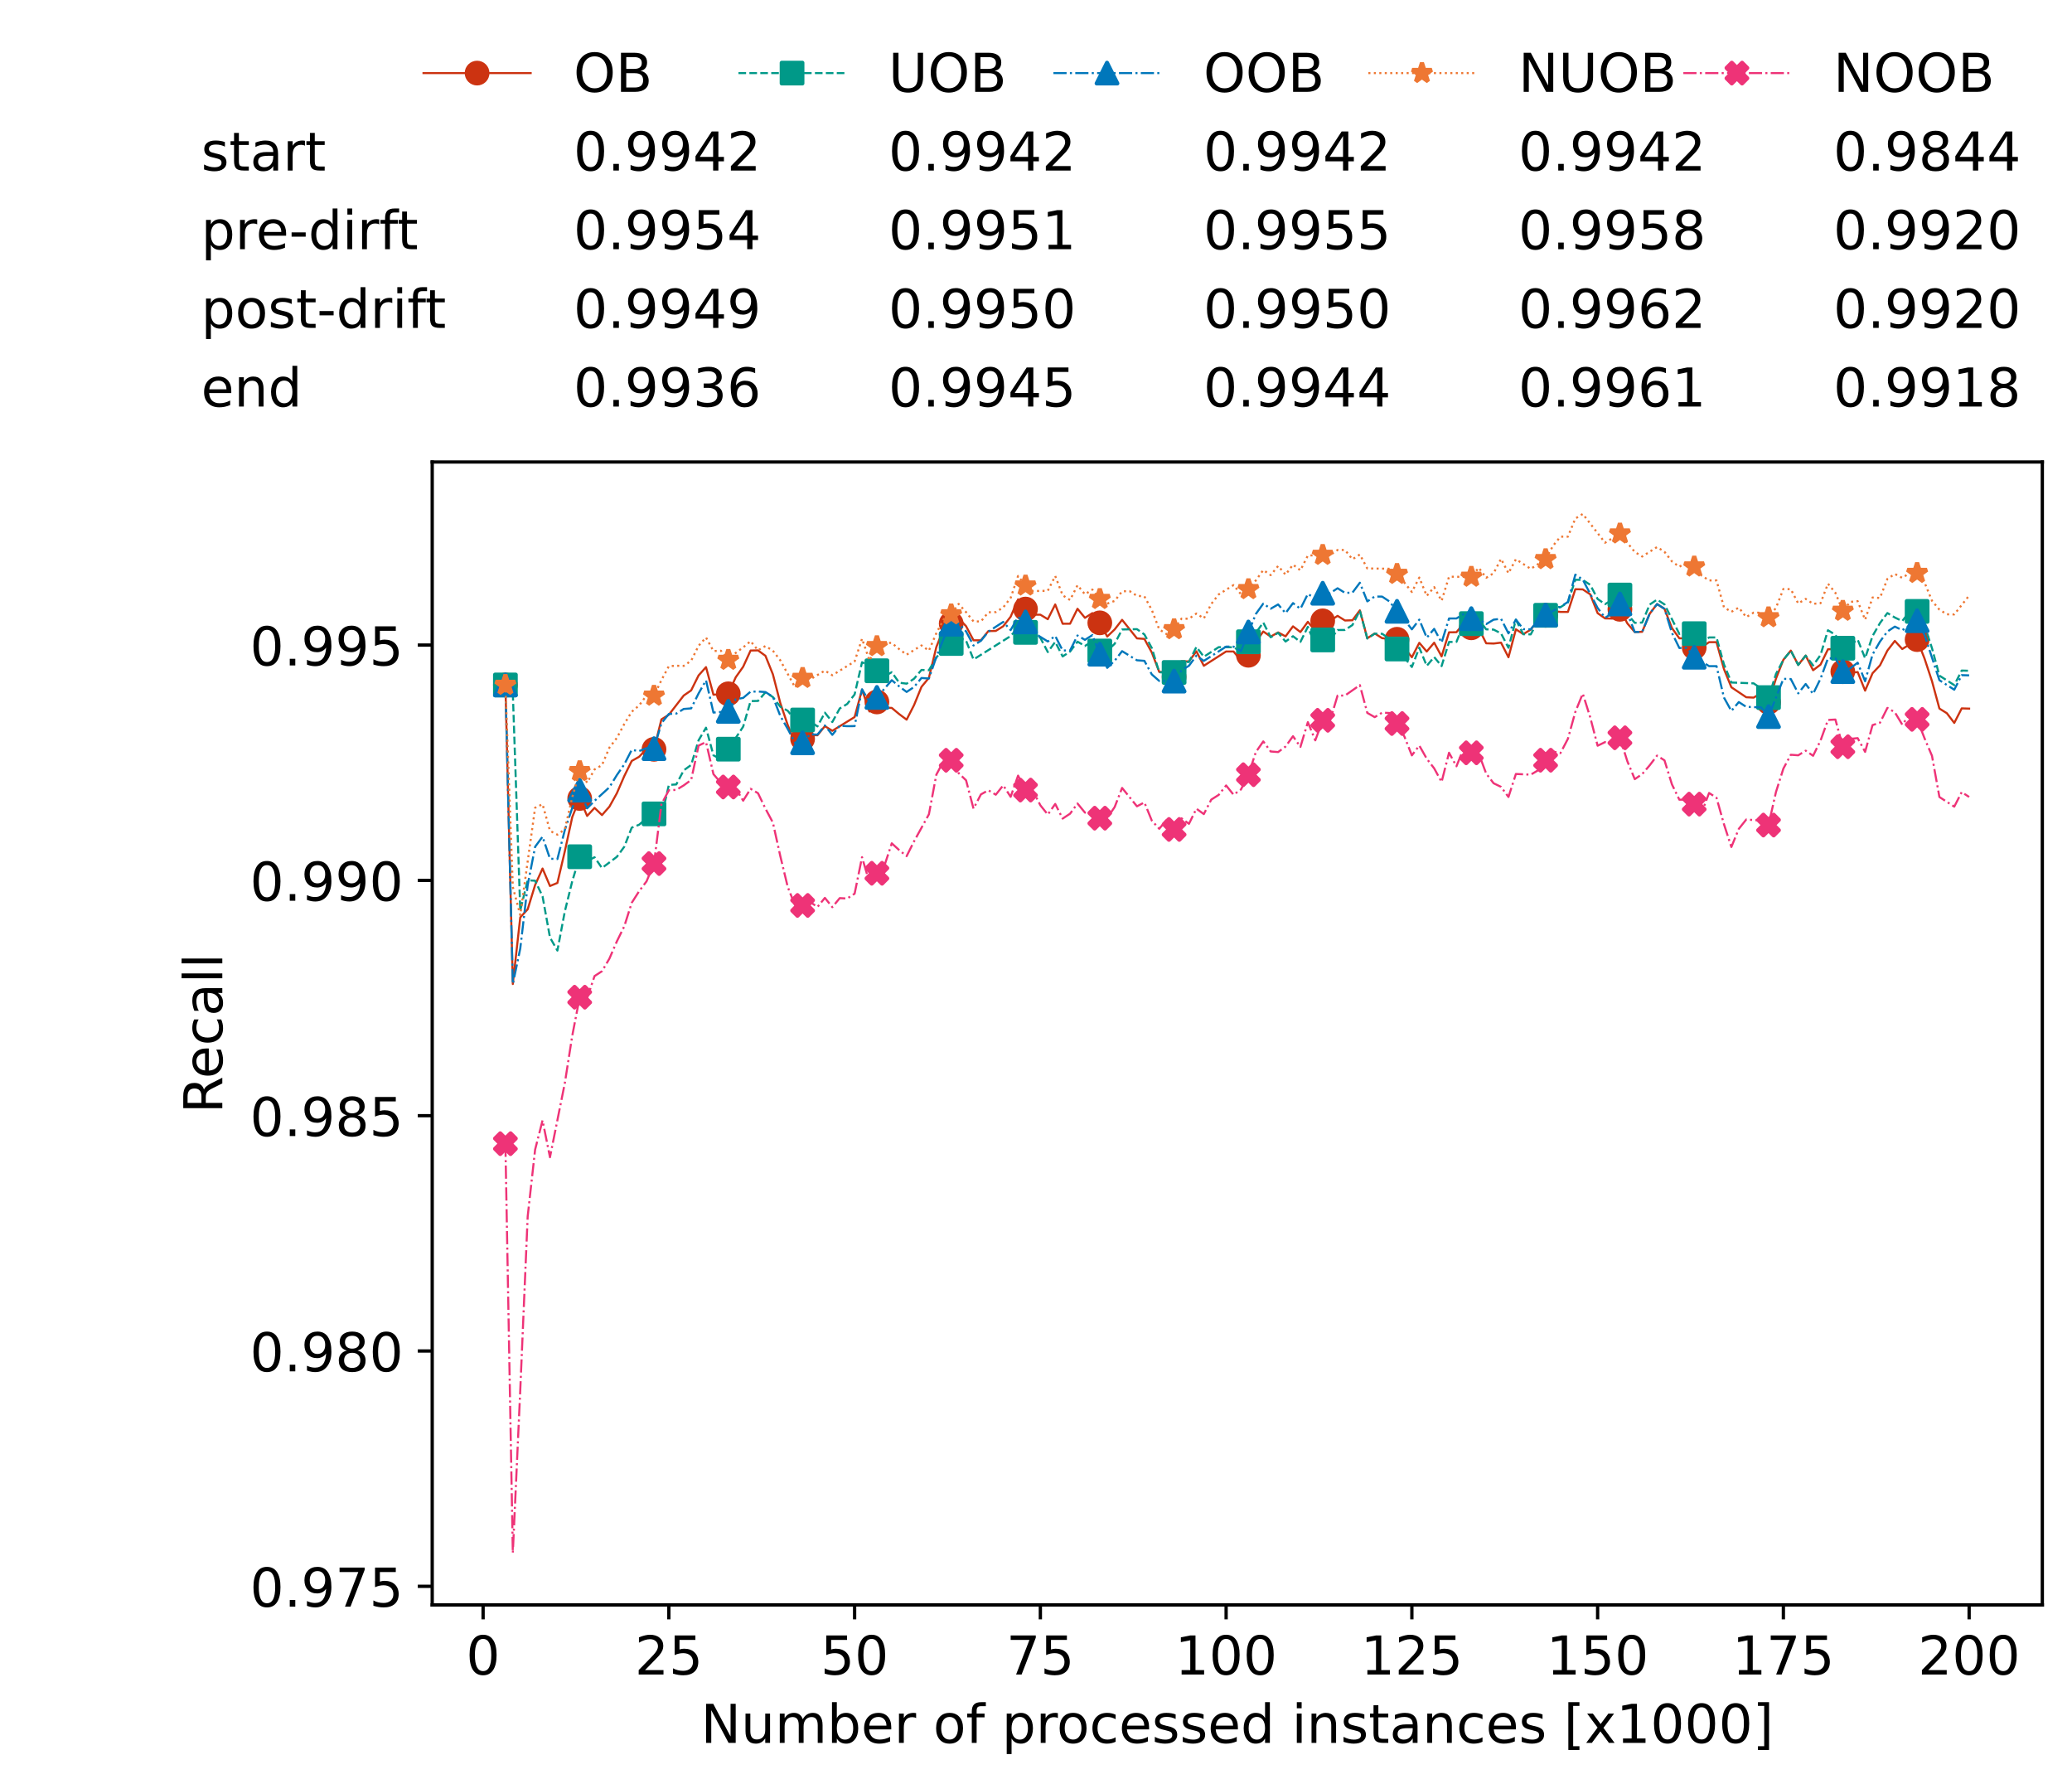 <?xml version="1.0" encoding="utf-8" standalone="no"?>
<!DOCTYPE svg PUBLIC "-//W3C//DTD SVG 1.1//EN"
  "http://www.w3.org/Graphics/SVG/1.1/DTD/svg11.dtd">
<!-- Created with matplotlib (https://matplotlib.org/) -->
<svg height="432.615pt" version="1.1" viewBox="0 0 502.65 432.615" width="502.65pt" xmlns="http://www.w3.org/2000/svg" xmlns:xlink="http://www.w3.org/1999/xlink">
 <defs>
  <style type="text/css">*{stroke-linecap:butt;stroke-linejoin:round;}</style>
 </defs>
 <g id="figure_1">
  <g id="patch_1">
   <path d="M 0 432.615 
L 502.65 432.615 
L 502.65 0 
L 0 0 
z
" style="fill:#ffffff;"/>
  </g>
  <g id="axes_1">
   <g id="patch_2">
    <path d="M 104.85 389.252 
L 495.45 389.252 
L 495.45 112.052 
L 104.85 112.052 
z
" style="fill:#ffffff;"/>
   </g>
   <g id="matplotlib.axis_1">
    <g id="xtick_1">
     <g id="line2d_1">
      <defs>
       <path d="M 0 0 
L 0 3.5 
" id="ma8d8843dee" style="stroke:#000000;stroke-width:0.8;"/>
      </defs>
      <g>
       <use style="stroke:#000000;stroke-width:0.8;" x="117.197" xlink:href="#ma8d8843dee" y="389.252"/>
      </g>
     </g>
     <g id="text_1">
      <!-- 0 -->
      <g transform="translate(113.061 406.13)scale(0.13 -0.13)">
       <defs>
        <path d="M 31.781 66.406 
Q 24.172 66.406 20.328 58.906 
Q 16.5 51.422 16.5 36.375 
Q 16.5 21.391 20.328 13.891 
Q 24.172 6.391 31.781 6.391 
Q 39.453 6.391 43.281 13.891 
Q 47.125 21.391 47.125 36.375 
Q 47.125 51.422 43.281 58.906 
Q 39.453 66.406 31.781 66.406 
z
M 31.781 74.219 
Q 44.047 74.219 50.516 64.516 
Q 56.984 54.828 56.984 36.375 
Q 56.984 17.969 50.516 8.266 
Q 44.047 -1.422 31.781 -1.422 
Q 19.531 -1.422 13.062 8.266 
Q 6.594 17.969 6.594 36.375 
Q 6.594 54.828 13.062 64.516 
Q 19.531 74.219 31.781 74.219 
z
" id="DejaVuSans-48"/>
       </defs>
       <use xlink:href="#DejaVuSans-48"/>
      </g>
     </g>
    </g>
    <g id="xtick_2">
     <g id="line2d_2">
      <g>
       <use style="stroke:#000000;stroke-width:0.8;" x="162.259" xlink:href="#ma8d8843dee" y="389.252"/>
      </g>
     </g>
     <g id="text_2">
      <!-- 25 -->
      <g transform="translate(153.988 406.13)scale(0.13 -0.13)">
       <defs>
        <path d="M 19.188 8.297 
L 53.609 8.297 
L 53.609 0 
L 7.328 0 
L 7.328 8.297 
Q 12.938 14.109 22.625 23.891 
Q 32.328 33.688 34.812 36.531 
Q 39.547 41.844 41.422 45.531 
Q 43.312 49.219 43.312 52.781 
Q 43.312 58.594 39.234 62.25 
Q 35.156 65.922 28.609 65.922 
Q 23.969 65.922 18.812 64.312 
Q 13.672 62.703 7.812 59.422 
L 7.812 69.391 
Q 13.766 71.781 18.938 73 
Q 24.125 74.219 28.422 74.219 
Q 39.75 74.219 46.484 68.547 
Q 53.219 62.891 53.219 53.422 
Q 53.219 48.922 51.531 44.891 
Q 49.859 40.875 45.406 35.406 
Q 44.188 33.984 37.641 27.219 
Q 31.109 20.453 19.188 8.297 
z
" id="DejaVuSans-50"/>
        <path d="M 10.797 72.906 
L 49.516 72.906 
L 49.516 64.594 
L 19.828 64.594 
L 19.828 46.734 
Q 21.969 47.469 24.109 47.828 
Q 26.266 48.188 28.422 48.188 
Q 40.625 48.188 47.75 41.5 
Q 54.891 34.812 54.891 23.391 
Q 54.891 11.625 47.562 5.094 
Q 40.234 -1.422 26.906 -1.422 
Q 22.312 -1.422 17.547 -0.641 
Q 12.797 0.141 7.719 1.703 
L 7.719 11.625 
Q 12.109 9.234 16.797 8.062 
Q 21.484 6.891 26.703 6.891 
Q 35.156 6.891 40.078 11.328 
Q 45.016 15.766 45.016 23.391 
Q 45.016 31 40.078 35.438 
Q 35.156 39.891 26.703 39.891 
Q 22.75 39.891 18.812 39.016 
Q 14.891 38.141 10.797 36.281 
z
" id="DejaVuSans-53"/>
       </defs>
       <use xlink:href="#DejaVuSans-50"/>
       <use x="63.623" xlink:href="#DejaVuSans-53"/>
      </g>
     </g>
    </g>
    <g id="xtick_3">
     <g id="line2d_3">
      <g>
       <use style="stroke:#000000;stroke-width:0.8;" x="207.322" xlink:href="#ma8d8843dee" y="389.252"/>
      </g>
     </g>
     <g id="text_3">
      <!-- 50 -->
      <g transform="translate(199.05 406.13)scale(0.13 -0.13)">
       <use xlink:href="#DejaVuSans-53"/>
       <use x="63.623" xlink:href="#DejaVuSans-48"/>
      </g>
     </g>
    </g>
    <g id="xtick_4">
     <g id="line2d_4">
      <g>
       <use style="stroke:#000000;stroke-width:0.8;" x="252.384" xlink:href="#ma8d8843dee" y="389.252"/>
      </g>
     </g>
     <g id="text_4">
      <!-- 75 -->
      <g transform="translate(244.113 406.13)scale(0.13 -0.13)">
       <defs>
        <path d="M 8.203 72.906 
L 55.078 72.906 
L 55.078 68.703 
L 28.609 0 
L 18.312 0 
L 43.219 64.594 
L 8.203 64.594 
z
" id="DejaVuSans-55"/>
       </defs>
       <use xlink:href="#DejaVuSans-55"/>
       <use x="63.623" xlink:href="#DejaVuSans-53"/>
      </g>
     </g>
    </g>
    <g id="xtick_5">
     <g id="line2d_5">
      <g>
       <use style="stroke:#000000;stroke-width:0.8;" x="297.446" xlink:href="#ma8d8843dee" y="389.252"/>
      </g>
     </g>
     <g id="text_5">
      <!-- 100 -->
      <g transform="translate(285.039 406.13)scale(0.13 -0.13)">
       <defs>
        <path d="M 12.406 8.297 
L 28.516 8.297 
L 28.516 63.922 
L 10.984 60.406 
L 10.984 69.391 
L 28.422 72.906 
L 38.281 72.906 
L 38.281 8.297 
L 54.391 8.297 
L 54.391 0 
L 12.406 0 
z
" id="DejaVuSans-49"/>
       </defs>
       <use xlink:href="#DejaVuSans-49"/>
       <use x="63.623" xlink:href="#DejaVuSans-48"/>
       <use x="127.246" xlink:href="#DejaVuSans-48"/>
      </g>
     </g>
    </g>
    <g id="xtick_6">
     <g id="line2d_6">
      <g>
       <use style="stroke:#000000;stroke-width:0.8;" x="342.509" xlink:href="#ma8d8843dee" y="389.252"/>
      </g>
     </g>
     <g id="text_6">
      <!-- 125 -->
      <g transform="translate(330.102 406.13)scale(0.13 -0.13)">
       <use xlink:href="#DejaVuSans-49"/>
       <use x="63.623" xlink:href="#DejaVuSans-50"/>
       <use x="127.246" xlink:href="#DejaVuSans-53"/>
      </g>
     </g>
    </g>
    <g id="xtick_7">
     <g id="line2d_7">
      <g>
       <use style="stroke:#000000;stroke-width:0.8;" x="387.571" xlink:href="#ma8d8843dee" y="389.252"/>
      </g>
     </g>
     <g id="text_7">
      <!-- 150 -->
      <g transform="translate(375.164 406.13)scale(0.13 -0.13)">
       <use xlink:href="#DejaVuSans-49"/>
       <use x="63.623" xlink:href="#DejaVuSans-53"/>
       <use x="127.246" xlink:href="#DejaVuSans-48"/>
      </g>
     </g>
    </g>
    <g id="xtick_8">
     <g id="line2d_8">
      <g>
       <use style="stroke:#000000;stroke-width:0.8;" x="432.633" xlink:href="#ma8d8843dee" y="389.252"/>
      </g>
     </g>
     <g id="text_8">
      <!-- 175 -->
      <g transform="translate(420.226 406.13)scale(0.13 -0.13)">
       <use xlink:href="#DejaVuSans-49"/>
       <use x="63.623" xlink:href="#DejaVuSans-55"/>
       <use x="127.246" xlink:href="#DejaVuSans-53"/>
      </g>
     </g>
    </g>
    <g id="xtick_9">
     <g id="line2d_9">
      <g>
       <use style="stroke:#000000;stroke-width:0.8;" x="477.695" xlink:href="#ma8d8843dee" y="389.252"/>
      </g>
     </g>
     <g id="text_9">
      <!-- 200 -->
      <g transform="translate(465.289 406.13)scale(0.13 -0.13)">
       <use xlink:href="#DejaVuSans-50"/>
       <use x="63.623" xlink:href="#DejaVuSans-48"/>
       <use x="127.246" xlink:href="#DejaVuSans-48"/>
      </g>
     </g>
    </g>
    <g id="text_10">
     <!-- Number of processed instances [x1000] -->
     <g transform="translate(170.025 422.711)scale(0.13 -0.13)">
      <defs>
       <path d="M 9.812 72.906 
L 23.094 72.906 
L 55.422 11.922 
L 55.422 72.906 
L 64.984 72.906 
L 64.984 0 
L 51.703 0 
L 19.391 60.984 
L 19.391 0 
L 9.812 0 
z
" id="DejaVuSans-78"/>
       <path d="M 8.5 21.578 
L 8.5 54.688 
L 17.484 54.688 
L 17.484 21.922 
Q 17.484 14.156 20.5 10.266 
Q 23.531 6.391 29.594 6.391 
Q 36.859 6.391 41.078 11.031 
Q 45.312 15.672 45.312 23.688 
L 45.312 54.688 
L 54.297 54.688 
L 54.297 0 
L 45.312 0 
L 45.312 8.406 
Q 42.047 3.422 37.719 1 
Q 33.406 -1.422 27.688 -1.422 
Q 18.266 -1.422 13.375 4.438 
Q 8.5 10.297 8.5 21.578 
z
M 31.109 56 
z
" id="DejaVuSans-117"/>
       <path d="M 52 44.188 
Q 55.375 50.25 60.062 53.125 
Q 64.75 56 71.094 56 
Q 79.641 56 84.281 50.016 
Q 88.922 44.047 88.922 33.016 
L 88.922 0 
L 79.891 0 
L 79.891 32.719 
Q 79.891 40.578 77.094 44.375 
Q 74.312 48.188 68.609 48.188 
Q 61.625 48.188 57.562 43.547 
Q 53.516 38.922 53.516 30.906 
L 53.516 0 
L 44.484 0 
L 44.484 32.719 
Q 44.484 40.625 41.703 44.406 
Q 38.922 48.188 33.109 48.188 
Q 26.219 48.188 22.156 43.531 
Q 18.109 38.875 18.109 30.906 
L 18.109 0 
L 9.078 0 
L 9.078 54.688 
L 18.109 54.688 
L 18.109 46.188 
Q 21.188 51.219 25.484 53.609 
Q 29.781 56 35.688 56 
Q 41.656 56 45.828 52.969 
Q 50 49.953 52 44.188 
z
" id="DejaVuSans-109"/>
       <path d="M 48.688 27.297 
Q 48.688 37.203 44.609 42.844 
Q 40.531 48.484 33.406 48.484 
Q 26.266 48.484 22.188 42.844 
Q 18.109 37.203 18.109 27.297 
Q 18.109 17.391 22.188 11.75 
Q 26.266 6.109 33.406 6.109 
Q 40.531 6.109 44.609 11.75 
Q 48.688 17.391 48.688 27.297 
z
M 18.109 46.391 
Q 20.953 51.266 25.266 53.625 
Q 29.594 56 35.594 56 
Q 45.562 56 51.781 48.094 
Q 58.016 40.188 58.016 27.297 
Q 58.016 14.406 51.781 6.484 
Q 45.562 -1.422 35.594 -1.422 
Q 29.594 -1.422 25.266 0.953 
Q 20.953 3.328 18.109 8.203 
L 18.109 0 
L 9.078 0 
L 9.078 75.984 
L 18.109 75.984 
z
" id="DejaVuSans-98"/>
       <path d="M 56.203 29.594 
L 56.203 25.203 
L 14.891 25.203 
Q 15.484 15.922 20.484 11.062 
Q 25.484 6.203 34.422 6.203 
Q 39.594 6.203 44.453 7.469 
Q 49.312 8.734 54.109 11.281 
L 54.109 2.781 
Q 49.266 0.734 44.188 -0.344 
Q 39.109 -1.422 33.891 -1.422 
Q 20.797 -1.422 13.156 6.188 
Q 5.516 13.812 5.516 26.812 
Q 5.516 40.234 12.766 48.109 
Q 20.016 56 32.328 56 
Q 43.359 56 49.781 48.891 
Q 56.203 41.797 56.203 29.594 
z
M 47.219 32.234 
Q 47.125 39.594 43.094 43.984 
Q 39.062 48.391 32.422 48.391 
Q 24.906 48.391 20.391 44.141 
Q 15.875 39.891 15.188 32.172 
z
" id="DejaVuSans-101"/>
       <path d="M 41.109 46.297 
Q 39.594 47.172 37.812 47.578 
Q 36.031 48 33.891 48 
Q 26.266 48 22.188 43.047 
Q 18.109 38.094 18.109 28.812 
L 18.109 0 
L 9.078 0 
L 9.078 54.688 
L 18.109 54.688 
L 18.109 46.188 
Q 20.953 51.172 25.484 53.578 
Q 30.031 56 36.531 56 
Q 37.453 56 38.578 55.875 
Q 39.703 55.766 41.062 55.516 
z
" id="DejaVuSans-114"/>
       <path id="DejaVuSans-32"/>
       <path d="M 30.609 48.391 
Q 23.391 48.391 19.188 42.75 
Q 14.984 37.109 14.984 27.297 
Q 14.984 17.484 19.156 11.844 
Q 23.344 6.203 30.609 6.203 
Q 37.797 6.203 41.984 11.859 
Q 46.188 17.531 46.188 27.297 
Q 46.188 37.016 41.984 42.703 
Q 37.797 48.391 30.609 48.391 
z
M 30.609 56 
Q 42.328 56 49.016 48.375 
Q 55.719 40.766 55.719 27.297 
Q 55.719 13.875 49.016 6.219 
Q 42.328 -1.422 30.609 -1.422 
Q 18.844 -1.422 12.172 6.219 
Q 5.516 13.875 5.516 27.297 
Q 5.516 40.766 12.172 48.375 
Q 18.844 56 30.609 56 
z
" id="DejaVuSans-111"/>
       <path d="M 37.109 75.984 
L 37.109 68.5 
L 28.516 68.5 
Q 23.688 68.5 21.797 66.547 
Q 19.922 64.594 19.922 59.516 
L 19.922 54.688 
L 34.719 54.688 
L 34.719 47.703 
L 19.922 47.703 
L 19.922 0 
L 10.891 0 
L 10.891 47.703 
L 2.297 47.703 
L 2.297 54.688 
L 10.891 54.688 
L 10.891 58.5 
Q 10.891 67.625 15.141 71.797 
Q 19.391 75.984 28.609 75.984 
z
" id="DejaVuSans-102"/>
       <path d="M 18.109 8.203 
L 18.109 -20.797 
L 9.078 -20.797 
L 9.078 54.688 
L 18.109 54.688 
L 18.109 46.391 
Q 20.953 51.266 25.266 53.625 
Q 29.594 56 35.594 56 
Q 45.562 56 51.781 48.094 
Q 58.016 40.188 58.016 27.297 
Q 58.016 14.406 51.781 6.484 
Q 45.562 -1.422 35.594 -1.422 
Q 29.594 -1.422 25.266 0.953 
Q 20.953 3.328 18.109 8.203 
z
M 48.688 27.297 
Q 48.688 37.203 44.609 42.844 
Q 40.531 48.484 33.406 48.484 
Q 26.266 48.484 22.188 42.844 
Q 18.109 37.203 18.109 27.297 
Q 18.109 17.391 22.188 11.75 
Q 26.266 6.109 33.406 6.109 
Q 40.531 6.109 44.609 11.75 
Q 48.688 17.391 48.688 27.297 
z
" id="DejaVuSans-112"/>
       <path d="M 48.781 52.594 
L 48.781 44.188 
Q 44.969 46.297 41.141 47.344 
Q 37.312 48.391 33.406 48.391 
Q 24.656 48.391 19.812 42.844 
Q 14.984 37.312 14.984 27.297 
Q 14.984 17.281 19.812 11.734 
Q 24.656 6.203 33.406 6.203 
Q 37.312 6.203 41.141 7.25 
Q 44.969 8.297 48.781 10.406 
L 48.781 2.094 
Q 45.016 0.344 40.984 -0.531 
Q 36.969 -1.422 32.422 -1.422 
Q 20.062 -1.422 12.781 6.344 
Q 5.516 14.109 5.516 27.297 
Q 5.516 40.672 12.859 48.328 
Q 20.219 56 33.016 56 
Q 37.156 56 41.109 55.141 
Q 45.062 54.297 48.781 52.594 
z
" id="DejaVuSans-99"/>
       <path d="M 44.281 53.078 
L 44.281 44.578 
Q 40.484 46.531 36.375 47.5 
Q 32.281 48.484 27.875 48.484 
Q 21.188 48.484 17.844 46.438 
Q 14.5 44.391 14.5 40.281 
Q 14.5 37.156 16.891 35.375 
Q 19.281 33.594 26.516 31.984 
L 29.594 31.297 
Q 39.156 29.25 43.188 25.516 
Q 47.219 21.781 47.219 15.094 
Q 47.219 7.469 41.188 3.016 
Q 35.156 -1.422 24.609 -1.422 
Q 20.219 -1.422 15.453 -0.562 
Q 10.688 0.297 5.422 2 
L 5.422 11.281 
Q 10.406 8.688 15.234 7.391 
Q 20.062 6.109 24.812 6.109 
Q 31.156 6.109 34.562 8.281 
Q 37.984 10.453 37.984 14.406 
Q 37.984 18.062 35.516 20.016 
Q 33.062 21.969 24.703 23.781 
L 21.578 24.516 
Q 13.234 26.266 9.516 29.906 
Q 5.812 33.547 5.812 39.891 
Q 5.812 47.609 11.281 51.797 
Q 16.75 56 26.812 56 
Q 31.781 56 36.172 55.266 
Q 40.578 54.547 44.281 53.078 
z
" id="DejaVuSans-115"/>
       <path d="M 45.406 46.391 
L 45.406 75.984 
L 54.391 75.984 
L 54.391 0 
L 45.406 0 
L 45.406 8.203 
Q 42.578 3.328 38.25 0.953 
Q 33.938 -1.422 27.875 -1.422 
Q 17.969 -1.422 11.734 6.484 
Q 5.516 14.406 5.516 27.297 
Q 5.516 40.188 11.734 48.094 
Q 17.969 56 27.875 56 
Q 33.938 56 38.25 53.625 
Q 42.578 51.266 45.406 46.391 
z
M 14.797 27.297 
Q 14.797 17.391 18.875 11.75 
Q 22.953 6.109 30.078 6.109 
Q 37.203 6.109 41.297 11.75 
Q 45.406 17.391 45.406 27.297 
Q 45.406 37.203 41.297 42.844 
Q 37.203 48.484 30.078 48.484 
Q 22.953 48.484 18.875 42.844 
Q 14.797 37.203 14.797 27.297 
z
" id="DejaVuSans-100"/>
       <path d="M 9.422 54.688 
L 18.406 54.688 
L 18.406 0 
L 9.422 0 
z
M 9.422 75.984 
L 18.406 75.984 
L 18.406 64.594 
L 9.422 64.594 
z
" id="DejaVuSans-105"/>
       <path d="M 54.891 33.016 
L 54.891 0 
L 45.906 0 
L 45.906 32.719 
Q 45.906 40.484 42.875 44.328 
Q 39.844 48.188 33.797 48.188 
Q 26.516 48.188 22.312 43.547 
Q 18.109 38.922 18.109 30.906 
L 18.109 0 
L 9.078 0 
L 9.078 54.688 
L 18.109 54.688 
L 18.109 46.188 
Q 21.344 51.125 25.703 53.562 
Q 30.078 56 35.797 56 
Q 45.219 56 50.047 50.172 
Q 54.891 44.344 54.891 33.016 
z
" id="DejaVuSans-110"/>
       <path d="M 18.312 70.219 
L 18.312 54.688 
L 36.812 54.688 
L 36.812 47.703 
L 18.312 47.703 
L 18.312 18.016 
Q 18.312 11.328 20.141 9.422 
Q 21.969 7.516 27.594 7.516 
L 36.812 7.516 
L 36.812 0 
L 27.594 0 
Q 17.188 0 13.234 3.875 
Q 9.281 7.766 9.281 18.016 
L 9.281 47.703 
L 2.688 47.703 
L 2.688 54.688 
L 9.281 54.688 
L 9.281 70.219 
z
" id="DejaVuSans-116"/>
       <path d="M 34.281 27.484 
Q 23.391 27.484 19.188 25 
Q 14.984 22.516 14.984 16.5 
Q 14.984 11.719 18.141 8.906 
Q 21.297 6.109 26.703 6.109 
Q 34.188 6.109 38.703 11.406 
Q 43.219 16.703 43.219 25.484 
L 43.219 27.484 
z
M 52.203 31.203 
L 52.203 0 
L 43.219 0 
L 43.219 8.297 
Q 40.141 3.328 35.547 0.953 
Q 30.953 -1.422 24.312 -1.422 
Q 15.922 -1.422 10.953 3.297 
Q 6 8.016 6 15.922 
Q 6 25.141 12.172 29.828 
Q 18.359 34.516 30.609 34.516 
L 43.219 34.516 
L 43.219 35.406 
Q 43.219 41.609 39.141 45 
Q 35.062 48.391 27.688 48.391 
Q 23 48.391 18.547 47.266 
Q 14.109 46.141 10.016 43.891 
L 10.016 52.203 
Q 14.938 54.109 19.578 55.047 
Q 24.219 56 28.609 56 
Q 40.484 56 46.344 49.844 
Q 52.203 43.703 52.203 31.203 
z
" id="DejaVuSans-97"/>
       <path d="M 8.594 75.984 
L 29.297 75.984 
L 29.297 69 
L 17.578 69 
L 17.578 -6.203 
L 29.297 -6.203 
L 29.297 -13.188 
L 8.594 -13.188 
z
" id="DejaVuSans-91"/>
       <path d="M 54.891 54.688 
L 35.109 28.078 
L 55.906 0 
L 45.312 0 
L 29.391 21.484 
L 13.484 0 
L 2.875 0 
L 24.125 28.609 
L 4.688 54.688 
L 15.281 54.688 
L 29.781 35.203 
L 44.281 54.688 
z
" id="DejaVuSans-120"/>
       <path d="M 30.422 75.984 
L 30.422 -13.188 
L 9.719 -13.188 
L 9.719 -6.203 
L 21.391 -6.203 
L 21.391 69 
L 9.719 69 
L 9.719 75.984 
z
" id="DejaVuSans-93"/>
      </defs>
      <use xlink:href="#DejaVuSans-78"/>
      <use x="74.805" xlink:href="#DejaVuSans-117"/>
      <use x="138.184" xlink:href="#DejaVuSans-109"/>
      <use x="235.596" xlink:href="#DejaVuSans-98"/>
      <use x="299.072" xlink:href="#DejaVuSans-101"/>
      <use x="360.596" xlink:href="#DejaVuSans-114"/>
      <use x="401.709" xlink:href="#DejaVuSans-32"/>
      <use x="433.496" xlink:href="#DejaVuSans-111"/>
      <use x="494.678" xlink:href="#DejaVuSans-102"/>
      <use x="529.883" xlink:href="#DejaVuSans-32"/>
      <use x="561.67" xlink:href="#DejaVuSans-112"/>
      <use x="625.146" xlink:href="#DejaVuSans-114"/>
      <use x="664.01" xlink:href="#DejaVuSans-111"/>
      <use x="725.191" xlink:href="#DejaVuSans-99"/>
      <use x="780.172" xlink:href="#DejaVuSans-101"/>
      <use x="841.695" xlink:href="#DejaVuSans-115"/>
      <use x="893.795" xlink:href="#DejaVuSans-115"/>
      <use x="945.895" xlink:href="#DejaVuSans-101"/>
      <use x="1007.418" xlink:href="#DejaVuSans-100"/>
      <use x="1070.895" xlink:href="#DejaVuSans-32"/>
      <use x="1102.682" xlink:href="#DejaVuSans-105"/>
      <use x="1130.465" xlink:href="#DejaVuSans-110"/>
      <use x="1193.844" xlink:href="#DejaVuSans-115"/>
      <use x="1245.943" xlink:href="#DejaVuSans-116"/>
      <use x="1285.152" xlink:href="#DejaVuSans-97"/>
      <use x="1346.432" xlink:href="#DejaVuSans-110"/>
      <use x="1409.811" xlink:href="#DejaVuSans-99"/>
      <use x="1464.791" xlink:href="#DejaVuSans-101"/>
      <use x="1526.314" xlink:href="#DejaVuSans-115"/>
      <use x="1578.414" xlink:href="#DejaVuSans-32"/>
      <use x="1610.201" xlink:href="#DejaVuSans-91"/>
      <use x="1649.215" xlink:href="#DejaVuSans-120"/>
      <use x="1708.395" xlink:href="#DejaVuSans-49"/>
      <use x="1772.018" xlink:href="#DejaVuSans-48"/>
      <use x="1835.641" xlink:href="#DejaVuSans-48"/>
      <use x="1899.264" xlink:href="#DejaVuSans-48"/>
      <use x="1962.887" xlink:href="#DejaVuSans-93"/>
     </g>
    </g>
   </g>
   <g id="matplotlib.axis_2">
    <g id="ytick_1">
     <g id="line2d_10">
      <defs>
       <path d="M 0 0 
L -3.5 0 
" id="m1c51ba0f28" style="stroke:#000000;stroke-width:0.8;"/>
      </defs>
      <g>
       <use style="stroke:#000000;stroke-width:0.8;" x="104.85" xlink:href="#m1c51ba0f28" y="384.732"/>
      </g>
     </g>
     <g id="text_11">
      <!-- 0.975 -->
      <g transform="translate(60.633 389.671)scale(0.13 -0.13)">
       <defs>
        <path d="M 10.688 12.406 
L 21 12.406 
L 21 0 
L 10.688 0 
z
" id="DejaVuSans-46"/>
        <path d="M 10.984 1.516 
L 10.984 10.5 
Q 14.703 8.734 18.5 7.812 
Q 22.312 6.891 25.984 6.891 
Q 35.75 6.891 40.891 13.453 
Q 46.047 20.016 46.781 33.406 
Q 43.953 29.203 39.594 26.953 
Q 35.25 24.703 29.984 24.703 
Q 19.047 24.703 12.672 31.312 
Q 6.297 37.938 6.297 49.422 
Q 6.297 60.641 12.938 67.422 
Q 19.578 74.219 30.609 74.219 
Q 43.266 74.219 49.922 64.516 
Q 56.594 54.828 56.594 36.375 
Q 56.594 19.141 48.406 8.859 
Q 40.234 -1.422 26.422 -1.422 
Q 22.703 -1.422 18.891 -0.688 
Q 15.094 0.047 10.984 1.516 
z
M 30.609 32.422 
Q 37.25 32.422 41.125 36.953 
Q 45.016 41.5 45.016 49.422 
Q 45.016 57.281 41.125 61.844 
Q 37.25 66.406 30.609 66.406 
Q 23.969 66.406 20.094 61.844 
Q 16.219 57.281 16.219 49.422 
Q 16.219 41.5 20.094 36.953 
Q 23.969 32.422 30.609 32.422 
z
" id="DejaVuSans-57"/>
       </defs>
       <use xlink:href="#DejaVuSans-48"/>
       <use x="63.623" xlink:href="#DejaVuSans-46"/>
       <use x="95.41" xlink:href="#DejaVuSans-57"/>
       <use x="159.033" xlink:href="#DejaVuSans-55"/>
       <use x="222.656" xlink:href="#DejaVuSans-53"/>
      </g>
     </g>
    </g>
    <g id="ytick_2">
     <g id="line2d_11">
      <g>
       <use style="stroke:#000000;stroke-width:0.8;" x="104.85" xlink:href="#m1c51ba0f28" y="327.662"/>
      </g>
     </g>
     <g id="text_12">
      <!-- 0.980 -->
      <g transform="translate(60.633 332.601)scale(0.13 -0.13)">
       <defs>
        <path d="M 31.781 34.625 
Q 24.75 34.625 20.719 30.859 
Q 16.703 27.094 16.703 20.516 
Q 16.703 13.922 20.719 10.156 
Q 24.75 6.391 31.781 6.391 
Q 38.812 6.391 42.859 10.172 
Q 46.922 13.969 46.922 20.516 
Q 46.922 27.094 42.891 30.859 
Q 38.875 34.625 31.781 34.625 
z
M 21.922 38.812 
Q 15.578 40.375 12.031 44.719 
Q 8.5 49.078 8.5 55.328 
Q 8.5 64.062 14.719 69.141 
Q 20.953 74.219 31.781 74.219 
Q 42.672 74.219 48.875 69.141 
Q 55.078 64.062 55.078 55.328 
Q 55.078 49.078 51.531 44.719 
Q 48 40.375 41.703 38.812 
Q 48.828 37.156 52.797 32.312 
Q 56.781 27.484 56.781 20.516 
Q 56.781 9.906 50.312 4.234 
Q 43.844 -1.422 31.781 -1.422 
Q 19.734 -1.422 13.25 4.234 
Q 6.781 9.906 6.781 20.516 
Q 6.781 27.484 10.781 32.312 
Q 14.797 37.156 21.922 38.812 
z
M 18.312 54.391 
Q 18.312 48.734 21.844 45.562 
Q 25.391 42.391 31.781 42.391 
Q 38.141 42.391 41.719 45.562 
Q 45.312 48.734 45.312 54.391 
Q 45.312 60.062 41.719 63.234 
Q 38.141 66.406 31.781 66.406 
Q 25.391 66.406 21.844 63.234 
Q 18.312 60.062 18.312 54.391 
z
" id="DejaVuSans-56"/>
       </defs>
       <use xlink:href="#DejaVuSans-48"/>
       <use x="63.623" xlink:href="#DejaVuSans-46"/>
       <use x="95.41" xlink:href="#DejaVuSans-57"/>
       <use x="159.033" xlink:href="#DejaVuSans-56"/>
       <use x="222.656" xlink:href="#DejaVuSans-48"/>
      </g>
     </g>
    </g>
    <g id="ytick_3">
     <g id="line2d_12">
      <g>
       <use style="stroke:#000000;stroke-width:0.8;" x="104.85" xlink:href="#m1c51ba0f28" y="270.592"/>
      </g>
     </g>
     <g id="text_13">
      <!-- 0.985 -->
      <g transform="translate(60.633 275.531)scale(0.13 -0.13)">
       <use xlink:href="#DejaVuSans-48"/>
       <use x="63.623" xlink:href="#DejaVuSans-46"/>
       <use x="95.41" xlink:href="#DejaVuSans-57"/>
       <use x="159.033" xlink:href="#DejaVuSans-56"/>
       <use x="222.656" xlink:href="#DejaVuSans-53"/>
      </g>
     </g>
    </g>
    <g id="ytick_4">
     <g id="line2d_13">
      <g>
       <use style="stroke:#000000;stroke-width:0.8;" x="104.85" xlink:href="#m1c51ba0f28" y="213.522"/>
      </g>
     </g>
     <g id="text_14">
      <!-- 0.990 -->
      <g transform="translate(60.633 218.461)scale(0.13 -0.13)">
       <use xlink:href="#DejaVuSans-48"/>
       <use x="63.623" xlink:href="#DejaVuSans-46"/>
       <use x="95.41" xlink:href="#DejaVuSans-57"/>
       <use x="159.033" xlink:href="#DejaVuSans-57"/>
       <use x="222.656" xlink:href="#DejaVuSans-48"/>
      </g>
     </g>
    </g>
    <g id="ytick_5">
     <g id="line2d_14">
      <g>
       <use style="stroke:#000000;stroke-width:0.8;" x="104.85" xlink:href="#m1c51ba0f28" y="156.453"/>
      </g>
     </g>
     <g id="text_15">
      <!-- 0.995 -->
      <g transform="translate(60.633 161.392)scale(0.13 -0.13)">
       <use xlink:href="#DejaVuSans-48"/>
       <use x="63.623" xlink:href="#DejaVuSans-46"/>
       <use x="95.41" xlink:href="#DejaVuSans-57"/>
       <use x="159.033" xlink:href="#DejaVuSans-57"/>
       <use x="222.656" xlink:href="#DejaVuSans-53"/>
      </g>
     </g>
    </g>
    <g id="text_16">
     <!-- Recall -->
     <g transform="translate(53.93 270.044)rotate(-90)scale(0.13 -0.13)">
      <defs>
       <path d="M 44.391 34.188 
Q 47.562 33.109 50.562 29.594 
Q 53.562 26.078 56.594 19.922 
L 66.609 0 
L 56 0 
L 46.688 18.703 
Q 43.062 26.031 39.672 28.422 
Q 36.281 30.812 30.422 30.812 
L 19.672 30.812 
L 19.672 0 
L 9.812 0 
L 9.812 72.906 
L 32.078 72.906 
Q 44.578 72.906 50.734 67.672 
Q 56.891 62.453 56.891 51.906 
Q 56.891 45.016 53.688 40.469 
Q 50.484 35.938 44.391 34.188 
z
M 19.672 64.797 
L 19.672 38.922 
L 32.078 38.922 
Q 39.203 38.922 42.844 42.219 
Q 46.484 45.516 46.484 51.906 
Q 46.484 58.297 42.844 61.547 
Q 39.203 64.797 32.078 64.797 
z
" id="DejaVuSans-82"/>
       <path d="M 9.422 75.984 
L 18.406 75.984 
L 18.406 0 
L 9.422 0 
z
" id="DejaVuSans-108"/>
      </defs>
      <use xlink:href="#DejaVuSans-82"/>
      <use x="64.982" xlink:href="#DejaVuSans-101"/>
      <use x="126.506" xlink:href="#DejaVuSans-99"/>
      <use x="181.486" xlink:href="#DejaVuSans-97"/>
      <use x="242.766" xlink:href="#DejaVuSans-108"/>
      <use x="270.549" xlink:href="#DejaVuSans-108"/>
     </g>
    </g>
   </g>
   <g id="line2d_15"/>
   <g id="line2d_16"/>
   <g id="line2d_17"/>
   <g id="line2d_18"/>
   <g id="line2d_19"/>
   <g id="line2d_20">
    <path clip-path="url(#pcb57783f93)" d="M 122.605 166.131 
L 124.407 238.66 
L 126.21 222.49 
L 128.012 220.536 
L 129.815 214.641 
L 131.617 210.65 
L 133.419 214.885 
L 135.222 214.14 
L 137.024 206.452 
L 138.827 198.163 
L 140.629 193.656 
L 142.432 197.891 
L 144.234 195.941 
L 146.037 197.681 
L 147.839 195.639 
L 149.642 192.393 
L 151.444 188.231 
L 153.247 184.558 
L 155.049 183.541 
L 156.852 181.63 
L 158.654 181.737 
L 160.457 174.471 
L 162.259 173.35 
L 165.864 168.692 
L 167.667 167.444 
L 169.469 163.816 
L 171.272 161.798 
L 173.074 168.489 
L 176.679 168.268 
L 178.482 164.262 
L 180.284 161.712 
L 182.087 157.776 
L 183.889 157.743 
L 185.692 159.057 
L 187.494 163.539 
L 189.297 170.522 
L 191.099 175.844 
L 192.902 180.382 
L 194.704 179.211 
L 196.507 178.279 
L 198.309 178.328 
L 200.112 176.12 
L 201.914 177.245 
L 207.322 173.911 
L 209.124 167.257 
L 210.927 172.561 
L 212.729 170.246 
L 214.532 171.637 
L 216.334 171.691 
L 218.137 173.193 
L 219.939 174.54 
L 221.742 171.01 
L 223.544 166.584 
L 225.347 164.397 
L 227.149 156.935 
L 228.952 152.397 
L 232.557 149.958 
L 234.359 151.866 
L 236.162 155.288 
L 237.964 155.288 
L 239.767 153.063 
L 241.569 153.015 
L 243.372 151.891 
L 245.174 149.575 
L 246.976 145.373 
L 248.779 147.716 
L 250.581 149.084 
L 252.384 149.084 
L 254.186 150.179 
L 255.989 146.6 
L 257.791 151.278 
L 259.594 151.266 
L 261.396 147.645 
L 263.199 149.849 
L 265.001 148.705 
L 266.804 151.061 
L 268.606 154.385 
L 270.409 152.654 
L 272.211 150.33 
L 275.816 154.826 
L 277.619 154.958 
L 279.421 158.258 
L 281.224 162.965 
L 283.026 163.009 
L 284.829 164.174 
L 286.631 160.374 
L 288.434 160.408 
L 290.236 157.962 
L 292.039 161.473 
L 297.446 158.008 
L 299.249 158.014 
L 301.051 160.192 
L 302.854 158.926 
L 304.656 155.668 
L 306.459 153.156 
L 308.261 154.397 
L 310.064 153.379 
L 311.866 154.338 
L 313.669 151.91 
L 315.471 153.29 
L 317.274 150.808 
L 319.076 153.006 
L 320.879 150.576 
L 322.681 150.564 
L 324.484 149.367 
L 326.286 150.491 
L 328.089 150.435 
L 329.891 148.027 
L 331.694 154.808 
L 333.496 153.628 
L 335.299 154.785 
L 338.904 155.045 
L 340.706 157.135 
L 342.509 159.409 
L 344.311 155.907 
L 346.114 158.014 
L 347.916 155.872 
L 349.719 159.202 
L 351.521 153.355 
L 353.324 153.334 
L 355.126 151.096 
L 356.928 152.264 
L 358.731 152.384 
L 360.533 156.019 
L 362.336 156.08 
L 364.138 155.862 
L 365.941 159.408 
L 367.743 152.628 
L 369.546 153.795 
L 371.348 152.699 
L 373.151 150.456 
L 374.953 149.238 
L 376.756 148.234 
L 378.558 148.412 
L 380.361 148.412 
L 382.163 142.904 
L 383.966 142.947 
L 385.768 144.137 
L 387.571 148.711 
L 389.373 149.981 
L 391.176 150.025 
L 392.978 147.778 
L 394.781 151.193 
L 396.583 153.3 
L 398.386 153.232 
L 400.188 148.875 
L 401.991 146.505 
L 403.793 147.664 
L 405.596 152.321 
L 407.398 154.817 
L 409.201 154.8 
L 411.003 157.062 
L 412.806 156.98 
L 414.608 155.751 
L 416.411 155.751 
L 418.213 162.259 
L 420.016 166.681 
L 423.621 169.103 
L 425.423 169.197 
L 427.226 168.096 
L 429.028 170.33 
L 430.831 164.6 
L 432.633 160.021 
L 434.436 157.794 
L 436.238 161.267 
L 438.041 158.998 
L 439.843 162.555 
L 441.646 161.19 
L 443.448 157.469 
L 445.251 157.415 
L 447.053 162.898 
L 448.856 163.176 
L 450.658 163.001 
L 452.461 167.504 
L 454.263 163.285 
L 456.066 161.375 
L 457.868 157.785 
L 459.671 155.441 
L 461.473 157.415 
L 465.078 155.125 
L 466.881 159.737 
L 468.683 165.198 
L 470.485 171.849 
L 472.288 172.979 
L 474.09 175.337 
L 475.893 171.81 
L 477.695 171.863 
L 477.695 171.863 
" style="fill:none;stroke:#cc3311;stroke-linecap:square;stroke-width:0.5;"/>
    <defs>
     <path d="M 0 2.5 
C 0.663 2.5 1.299 2.237 1.768 1.768 
C 2.237 1.299 2.5 0.663 2.5 0 
C 2.5 -0.663 2.237 -1.299 1.768 -1.768 
C 1.299 -2.237 0.663 -2.5 0 -2.5 
C -0.663 -2.5 -1.299 -2.237 -1.768 -1.768 
C -2.237 -1.299 -2.5 -0.663 -2.5 0 
C -2.5 0.663 -2.237 1.299 -1.768 1.768 
C -1.299 2.237 -0.663 2.5 0 2.5 
z
" id="m20dbaf1997" style="stroke:#cc3311;"/>
    </defs>
    <g clip-path="url(#pcb57783f93)">
     <use style="fill:#cc3311;stroke:#cc3311;" x="122.605" xlink:href="#m20dbaf1997" y="166.131"/>
     <use style="fill:#cc3311;stroke:#cc3311;" x="140.629" xlink:href="#m20dbaf1997" y="193.656"/>
     <use style="fill:#cc3311;stroke:#cc3311;" x="158.654" xlink:href="#m20dbaf1997" y="181.737"/>
     <use style="fill:#cc3311;stroke:#cc3311;" x="176.679" xlink:href="#m20dbaf1997" y="168.268"/>
     <use style="fill:#cc3311;stroke:#cc3311;" x="194.704" xlink:href="#m20dbaf1997" y="179.211"/>
     <use style="fill:#cc3311;stroke:#cc3311;" x="212.729" xlink:href="#m20dbaf1997" y="170.246"/>
     <use style="fill:#cc3311;stroke:#cc3311;" x="230.754" xlink:href="#m20dbaf1997" y="151.234"/>
     <use style="fill:#cc3311;stroke:#cc3311;" x="248.779" xlink:href="#m20dbaf1997" y="147.716"/>
     <use style="fill:#cc3311;stroke:#cc3311;" x="266.804" xlink:href="#m20dbaf1997" y="151.061"/>
     <use style="fill:#cc3311;stroke:#cc3311;" x="284.829" xlink:href="#m20dbaf1997" y="164.174"/>
     <use style="fill:#cc3311;stroke:#cc3311;" x="302.854" xlink:href="#m20dbaf1997" y="158.926"/>
     <use style="fill:#cc3311;stroke:#cc3311;" x="320.879" xlink:href="#m20dbaf1997" y="150.576"/>
     <use style="fill:#cc3311;stroke:#cc3311;" x="338.904" xlink:href="#m20dbaf1997" y="155.045"/>
     <use style="fill:#cc3311;stroke:#cc3311;" x="356.928" xlink:href="#m20dbaf1997" y="152.264"/>
     <use style="fill:#cc3311;stroke:#cc3311;" x="374.953" xlink:href="#m20dbaf1997" y="149.238"/>
     <use style="fill:#cc3311;stroke:#cc3311;" x="392.978" xlink:href="#m20dbaf1997" y="147.778"/>
     <use style="fill:#cc3311;stroke:#cc3311;" x="411.003" xlink:href="#m20dbaf1997" y="157.062"/>
     <use style="fill:#cc3311;stroke:#cc3311;" x="429.028" xlink:href="#m20dbaf1997" y="170.33"/>
     <use style="fill:#cc3311;stroke:#cc3311;" x="447.053" xlink:href="#m20dbaf1997" y="162.898"/>
     <use style="fill:#cc3311;stroke:#cc3311;" x="465.078" xlink:href="#m20dbaf1997" y="155.125"/>
    </g>
   </g>
   <g id="line2d_21"/>
   <g id="line2d_22"/>
   <g id="line2d_23"/>
   <g id="line2d_24"/>
   <g id="line2d_25">
    <path clip-path="url(#pcb57783f93)" d="M 122.605 166.131 
L 124.407 168.058 
L 126.21 220.805 
L 128.012 213.508 
L 129.815 213.603 
L 131.617 217.394 
L 133.419 227.376 
L 135.222 230.546 
L 137.024 221.035 
L 138.827 213.706 
L 140.629 207.786 
L 142.432 208.828 
L 144.234 207.913 
L 146.037 210.525 
L 149.642 207.812 
L 151.444 205.361 
L 153.247 200.736 
L 155.049 200.023 
L 156.852 198.436 
L 158.654 197.395 
L 160.457 198.297 
L 162.259 190.369 
L 164.062 190.251 
L 165.864 186.841 
L 167.667 185.522 
L 169.469 179.546 
L 171.272 176.489 
L 173.074 183.181 
L 174.877 184.16 
L 176.679 181.7 
L 180.284 176.242 
L 182.087 170.042 
L 183.889 169.998 
L 185.692 167.919 
L 187.494 169.057 
L 189.297 171.4 
L 191.099 172.394 
L 192.902 174.645 
L 194.704 174.622 
L 196.507 174.975 
L 198.309 176.179 
L 200.112 172.847 
L 201.914 175.121 
L 203.717 171.816 
L 205.519 170.742 
L 207.322 168.422 
L 209.124 160.61 
L 210.927 161.504 
L 212.729 162.688 
L 214.532 164.079 
L 216.334 163.025 
L 218.137 165.582 
L 219.939 165.812 
L 221.742 164.614 
L 223.544 162.477 
L 225.347 162.556 
L 227.149 159.478 
L 228.952 157.228 
L 230.754 156.064 
L 232.557 154.629 
L 234.359 155.382 
L 236.162 159.949 
L 245.174 154.265 
L 246.976 152.208 
L 248.779 153.368 
L 250.581 153.534 
L 252.384 154.696 
L 254.186 158.144 
L 255.989 155.685 
L 257.791 159.208 
L 259.594 158.026 
L 261.396 155.622 
L 263.199 156.673 
L 265.001 155.534 
L 266.804 157.89 
L 268.606 157.87 
L 270.409 156.139 
L 272.211 152.67 
L 275.816 152.592 
L 277.619 153.872 
L 279.421 157.172 
L 281.224 163.056 
L 284.829 163.095 
L 286.631 160.497 
L 288.434 160.566 
L 290.236 156.896 
L 292.039 159.288 
L 295.644 156.954 
L 299.249 156.984 
L 301.051 158.009 
L 302.854 155.643 
L 304.656 153.496 
L 306.459 150.984 
L 308.261 154.559 
L 310.064 153.486 
L 311.866 155.596 
L 313.669 154.305 
L 315.471 155.685 
L 317.274 152.026 
L 319.076 156.462 
L 320.879 155.202 
L 322.681 155.189 
L 324.484 152.796 
L 326.286 152.79 
L 328.089 151.59 
L 329.891 148.089 
L 331.694 154.87 
L 333.496 153.69 
L 335.299 153.717 
L 337.101 154.943 
L 338.904 157.402 
L 340.706 159.492 
L 342.509 161.766 
L 344.311 157.081 
L 346.114 161.498 
L 347.916 159.356 
L 349.719 161.55 
L 351.521 155.702 
L 353.324 155.681 
L 355.126 151.205 
L 356.928 151.249 
L 358.731 150.212 
L 360.533 152.635 
L 362.336 152.697 
L 364.138 153.622 
L 365.941 157.102 
L 367.743 150.321 
L 369.546 153.823 
L 371.348 153.856 
L 373.151 150.474 
L 374.953 149.225 
L 376.756 147.086 
L 378.558 147.264 
L 380.361 146.114 
L 382.163 140.606 
L 383.966 140.649 
L 385.768 141.839 
L 387.571 145.27 
L 389.373 146.539 
L 392.978 144.319 
L 394.781 148.891 
L 396.583 151.061 
L 398.386 150.993 
L 400.188 146.637 
L 401.991 145.426 
L 403.793 146.586 
L 407.398 153.753 
L 409.201 152.579 
L 411.003 153.685 
L 412.806 155.831 
L 414.608 154.602 
L 416.411 154.602 
L 418.213 161.11 
L 420.016 165.532 
L 425.423 165.74 
L 427.226 166.962 
L 429.028 169.196 
L 430.831 163.466 
L 432.633 160.035 
L 434.436 157.809 
L 436.238 161.281 
L 438.041 159.012 
L 439.843 161.39 
L 441.646 158.86 
L 443.448 152.856 
L 445.251 153.959 
L 447.053 157.217 
L 448.856 156.402 
L 450.658 155.138 
L 452.461 159.64 
L 454.263 154.252 
L 456.066 151.118 
L 457.868 148.683 
L 459.671 149.768 
L 461.473 150.633 
L 463.276 148.27 
L 465.078 148.288 
L 466.881 151.747 
L 468.683 157.207 
L 470.485 163.859 
L 474.09 166.168 
L 475.893 162.631 
L 477.695 162.684 
L 477.695 162.684 
" style="fill:none;stroke:#009988;stroke-dasharray:1.85,0.8;stroke-dashoffset:0;stroke-width:0.5;"/>
    <defs>
     <path d="M -2.5 2.5 
L 2.5 2.5 
L 2.5 -2.5 
L -2.5 -2.5 
z
" id="mdd25167b16" style="stroke:#009988;stroke-linejoin:miter;"/>
    </defs>
    <g clip-path="url(#pcb57783f93)">
     <use style="fill:#009988;stroke:#009988;stroke-linejoin:miter;" x="122.605" xlink:href="#mdd25167b16" y="166.131"/>
     <use style="fill:#009988;stroke:#009988;stroke-linejoin:miter;" x="140.629" xlink:href="#mdd25167b16" y="207.786"/>
     <use style="fill:#009988;stroke:#009988;stroke-linejoin:miter;" x="158.654" xlink:href="#mdd25167b16" y="197.395"/>
     <use style="fill:#009988;stroke:#009988;stroke-linejoin:miter;" x="176.679" xlink:href="#mdd25167b16" y="181.7"/>
     <use style="fill:#009988;stroke:#009988;stroke-linejoin:miter;" x="194.704" xlink:href="#mdd25167b16" y="174.622"/>
     <use style="fill:#009988;stroke:#009988;stroke-linejoin:miter;" x="212.729" xlink:href="#mdd25167b16" y="162.688"/>
     <use style="fill:#009988;stroke:#009988;stroke-linejoin:miter;" x="230.754" xlink:href="#mdd25167b16" y="156.064"/>
     <use style="fill:#009988;stroke:#009988;stroke-linejoin:miter;" x="248.779" xlink:href="#mdd25167b16" y="153.368"/>
     <use style="fill:#009988;stroke:#009988;stroke-linejoin:miter;" x="266.804" xlink:href="#mdd25167b16" y="157.89"/>
     <use style="fill:#009988;stroke:#009988;stroke-linejoin:miter;" x="284.829" xlink:href="#mdd25167b16" y="163.095"/>
     <use style="fill:#009988;stroke:#009988;stroke-linejoin:miter;" x="302.854" xlink:href="#mdd25167b16" y="155.643"/>
     <use style="fill:#009988;stroke:#009988;stroke-linejoin:miter;" x="320.879" xlink:href="#mdd25167b16" y="155.202"/>
     <use style="fill:#009988;stroke:#009988;stroke-linejoin:miter;" x="338.904" xlink:href="#mdd25167b16" y="157.402"/>
     <use style="fill:#009988;stroke:#009988;stroke-linejoin:miter;" x="356.928" xlink:href="#mdd25167b16" y="151.249"/>
     <use style="fill:#009988;stroke:#009988;stroke-linejoin:miter;" x="374.953" xlink:href="#mdd25167b16" y="149.225"/>
     <use style="fill:#009988;stroke:#009988;stroke-linejoin:miter;" x="392.978" xlink:href="#mdd25167b16" y="144.319"/>
     <use style="fill:#009988;stroke:#009988;stroke-linejoin:miter;" x="411.003" xlink:href="#mdd25167b16" y="153.685"/>
     <use style="fill:#009988;stroke:#009988;stroke-linejoin:miter;" x="429.028" xlink:href="#mdd25167b16" y="169.196"/>
     <use style="fill:#009988;stroke:#009988;stroke-linejoin:miter;" x="447.053" xlink:href="#mdd25167b16" y="157.217"/>
     <use style="fill:#009988;stroke:#009988;stroke-linejoin:miter;" x="465.078" xlink:href="#mdd25167b16" y="148.288"/>
    </g>
   </g>
   <g id="line2d_26"/>
   <g id="line2d_27"/>
   <g id="line2d_28"/>
   <g id="line2d_29"/>
   <g id="line2d_30">
    <path clip-path="url(#pcb57783f93)" d="M 122.605 166.131 
L 124.407 238.66 
L 126.21 230.054 
L 128.012 214.68 
L 129.815 205.372 
L 131.617 202.926 
L 133.419 208.264 
L 135.222 208.347 
L 137.024 201.302 
L 138.827 195.947 
L 140.629 191.641 
L 142.432 196.044 
L 144.234 194.236 
L 147.839 190.937 
L 149.642 187.985 
L 151.444 185.391 
L 153.247 181.876 
L 155.049 182.155 
L 156.852 181.462 
L 158.654 181.569 
L 160.457 175.411 
L 162.259 173.156 
L 164.062 173.067 
L 165.864 171.949 
L 167.667 171.808 
L 169.469 168.179 
L 171.272 165.008 
L 173.074 172.821 
L 176.679 172.523 
L 178.482 169.6 
L 180.284 169.266 
L 182.087 167.748 
L 183.889 167.715 
L 185.692 167.852 
L 187.494 168.984 
L 189.297 173.647 
L 191.099 176.795 
L 192.902 180.185 
L 194.704 180.15 
L 196.507 178.111 
L 198.309 178.159 
L 200.112 175.951 
L 201.914 178.224 
L 203.717 176.025 
L 205.519 176.124 
L 207.322 176.11 
L 209.124 167.176 
L 210.927 170.275 
L 212.729 169.144 
L 216.334 164.97 
L 218.137 166.472 
L 219.939 167.819 
L 221.742 166.621 
L 223.544 164.433 
L 225.347 164.566 
L 227.149 159.334 
L 228.952 154.796 
L 230.754 151.386 
L 232.557 151.226 
L 234.359 153.135 
L 236.162 156.556 
L 237.964 155.408 
L 239.767 153.183 
L 243.372 150.839 
L 245.174 152.811 
L 246.976 149.681 
L 248.779 150.841 
L 250.581 153.327 
L 254.186 155.584 
L 255.989 154.244 
L 257.791 157.767 
L 259.594 157.755 
L 261.396 154.133 
L 263.199 155.184 
L 265.001 154.04 
L 266.804 158.661 
L 268.606 161.979 
L 270.409 160.248 
L 272.211 157.925 
L 275.816 160.142 
L 277.619 160.274 
L 279.421 163.574 
L 281.224 165.151 
L 284.829 165.19 
L 286.631 162.592 
L 288.434 161.464 
L 290.236 159.018 
L 292.039 160.291 
L 297.446 156.825 
L 299.249 156.832 
L 301.051 157.9 
L 304.656 148.911 
L 306.459 146.398 
L 308.261 147.639 
L 310.064 146.594 
L 311.866 148.704 
L 313.669 146.276 
L 315.471 147.656 
L 317.274 144.061 
L 319.076 145.14 
L 320.879 143.88 
L 322.681 143.867 
L 324.484 142.671 
L 326.286 143.794 
L 328.089 143.739 
L 329.891 141.331 
L 331.694 145.851 
L 333.496 144.672 
L 335.299 144.699 
L 337.101 145.895 
L 338.904 148.268 
L 340.706 150.358 
L 342.509 152.632 
L 344.311 150.281 
L 346.114 154.664 
L 347.916 152.522 
L 349.719 155.853 
L 351.521 150.005 
L 353.324 149.994 
L 355.126 148.875 
L 356.928 150.043 
L 358.731 150.164 
L 360.533 151.375 
L 362.336 150.288 
L 364.138 150.07 
L 365.941 153.617 
L 367.743 150.261 
L 369.546 152.595 
L 371.348 152.629 
L 373.151 150.386 
L 374.953 149.168 
L 378.558 147.148 
L 380.361 145.997 
L 382.163 139.368 
L 383.966 140.574 
L 387.571 147.455 
L 389.373 149.826 
L 391.176 148.729 
L 392.978 146.482 
L 394.781 148.751 
L 396.583 153.281 
L 398.386 153.235 
L 400.188 148.879 
L 401.991 146.508 
L 403.793 147.663 
L 405.596 153.482 
L 407.398 157.162 
L 409.201 157.145 
L 411.003 159.407 
L 412.806 160.418 
L 414.608 161.56 
L 416.411 161.56 
L 418.213 169.172 
L 420.016 172.431 
L 421.818 170.272 
L 423.621 171.434 
L 427.226 171.568 
L 429.028 173.802 
L 432.633 164.639 
L 434.436 164.689 
L 436.238 168.161 
L 438.041 165.892 
L 439.843 168.289 
L 441.646 164.595 
L 443.448 159.69 
L 445.251 159.636 
L 447.053 162.893 
L 448.856 162.079 
L 450.658 160.727 
L 452.461 165.23 
L 454.263 158.738 
L 456.066 155.603 
L 457.868 153.168 
L 459.671 151.972 
L 461.473 152.838 
L 465.078 150.548 
L 466.881 154.007 
L 470.485 164.969 
L 474.09 167.278 
L 475.893 163.75 
L 477.695 163.803 
L 477.695 163.803 
" style="fill:none;stroke:#0077bb;stroke-dasharray:3.2,0.8,0.5,0.8;stroke-dashoffset:0;stroke-width:0.5;"/>
    <defs>
     <path d="M 0 -2.5 
L -2.5 2.5 
L 2.5 2.5 
z
" id="mcc9f9c71df" style="stroke:#0077bb;stroke-linejoin:miter;"/>
    </defs>
    <g clip-path="url(#pcb57783f93)">
     <use style="fill:#0077bb;stroke:#0077bb;stroke-linejoin:miter;" x="122.605" xlink:href="#mcc9f9c71df" y="166.131"/>
     <use style="fill:#0077bb;stroke:#0077bb;stroke-linejoin:miter;" x="140.629" xlink:href="#mcc9f9c71df" y="191.641"/>
     <use style="fill:#0077bb;stroke:#0077bb;stroke-linejoin:miter;" x="158.654" xlink:href="#mcc9f9c71df" y="181.569"/>
     <use style="fill:#0077bb;stroke:#0077bb;stroke-linejoin:miter;" x="176.679" xlink:href="#mcc9f9c71df" y="172.523"/>
     <use style="fill:#0077bb;stroke:#0077bb;stroke-linejoin:miter;" x="194.704" xlink:href="#mcc9f9c71df" y="180.15"/>
     <use style="fill:#0077bb;stroke:#0077bb;stroke-linejoin:miter;" x="212.729" xlink:href="#mcc9f9c71df" y="169.144"/>
     <use style="fill:#0077bb;stroke:#0077bb;stroke-linejoin:miter;" x="230.754" xlink:href="#mcc9f9c71df" y="151.386"/>
     <use style="fill:#0077bb;stroke:#0077bb;stroke-linejoin:miter;" x="248.779" xlink:href="#mcc9f9c71df" y="150.841"/>
     <use style="fill:#0077bb;stroke:#0077bb;stroke-linejoin:miter;" x="266.804" xlink:href="#mcc9f9c71df" y="158.661"/>
     <use style="fill:#0077bb;stroke:#0077bb;stroke-linejoin:miter;" x="284.829" xlink:href="#mcc9f9c71df" y="165.19"/>
     <use style="fill:#0077bb;stroke:#0077bb;stroke-linejoin:miter;" x="302.854" xlink:href="#mcc9f9c71df" y="153.279"/>
     <use style="fill:#0077bb;stroke:#0077bb;stroke-linejoin:miter;" x="320.879" xlink:href="#mcc9f9c71df" y="143.88"/>
     <use style="fill:#0077bb;stroke:#0077bb;stroke-linejoin:miter;" x="338.904" xlink:href="#mcc9f9c71df" y="148.268"/>
     <use style="fill:#0077bb;stroke:#0077bb;stroke-linejoin:miter;" x="356.928" xlink:href="#mcc9f9c71df" y="150.043"/>
     <use style="fill:#0077bb;stroke:#0077bb;stroke-linejoin:miter;" x="374.953" xlink:href="#mcc9f9c71df" y="149.168"/>
     <use style="fill:#0077bb;stroke:#0077bb;stroke-linejoin:miter;" x="392.978" xlink:href="#mcc9f9c71df" y="146.482"/>
     <use style="fill:#0077bb;stroke:#0077bb;stroke-linejoin:miter;" x="411.003" xlink:href="#mcc9f9c71df" y="159.407"/>
     <use style="fill:#0077bb;stroke:#0077bb;stroke-linejoin:miter;" x="429.028" xlink:href="#mcc9f9c71df" y="173.802"/>
     <use style="fill:#0077bb;stroke:#0077bb;stroke-linejoin:miter;" x="447.053" xlink:href="#mcc9f9c71df" y="162.893"/>
     <use style="fill:#0077bb;stroke:#0077bb;stroke-linejoin:miter;" x="465.078" xlink:href="#mcc9f9c71df" y="150.548"/>
    </g>
   </g>
   <g id="line2d_31"/>
   <g id="line2d_32"/>
   <g id="line2d_33"/>
   <g id="line2d_34"/>
   <g id="line2d_35">
    <path clip-path="url(#pcb57783f93)" d="M 122.605 166.131 
L 124.407 215.126 
L 126.21 221.928 
L 129.815 195.913 
L 131.617 195.043 
L 133.419 201.508 
L 135.222 202.435 
L 137.024 201.11 
L 138.827 193.355 
L 140.629 187.049 
L 142.432 189.819 
L 144.234 186.615 
L 146.037 185.566 
L 147.839 181.324 
L 149.642 178.973 
L 151.444 175.6 
L 153.247 172.629 
L 155.049 171.084 
L 156.852 168.648 
L 158.654 168.755 
L 160.457 164.951 
L 162.259 161.561 
L 164.062 161.472 
L 165.864 161.5 
L 167.667 160.252 
L 169.469 156.624 
L 171.272 154.606 
L 173.074 157.898 
L 174.877 157.821 
L 176.679 160.064 
L 178.482 158.35 
L 180.284 157.02 
L 182.087 155.502 
L 183.889 157.725 
L 185.692 156.685 
L 187.494 157.811 
L 189.297 160.154 
L 192.902 166.751 
L 194.704 164.443 
L 196.507 164.796 
L 200.112 162.643 
L 201.914 163.768 
L 207.322 160.435 
L 209.124 154.902 
L 210.927 160.206 
L 212.729 156.733 
L 214.532 155.881 
L 216.334 155.935 
L 218.137 157.437 
L 219.939 158.784 
L 223.544 156.539 
L 225.347 157.805 
L 227.149 153.574 
L 228.952 150.166 
L 230.754 149.029 
L 232.557 146.477 
L 234.359 148.465 
L 236.162 150.725 
L 237.964 150.725 
L 239.767 148.5 
L 241.569 148.452 
L 243.372 147.328 
L 245.174 145.012 
L 246.976 139.693 
L 248.779 142.036 
L 250.581 143.362 
L 254.186 143.281 
L 255.989 139.702 
L 257.791 144.38 
L 259.594 145.526 
L 261.396 141.935 
L 263.199 144.14 
L 265.001 142.991 
L 266.804 145.302 
L 268.606 146.399 
L 270.409 145.743 
L 272.211 143.419 
L 274.014 143.358 
L 275.816 144.508 
L 277.619 144.64 
L 279.421 147.94 
L 281.224 152.647 
L 283.026 153.809 
L 284.829 152.634 
L 286.631 150.036 
L 288.434 150.07 
L 290.236 148.8 
L 292.039 149.997 
L 293.841 146.486 
L 295.644 144.171 
L 299.249 141.901 
L 301.051 144.121 
L 302.854 142.911 
L 304.656 140.764 
L 306.459 138.251 
L 308.261 139.492 
L 310.064 137.264 
L 311.866 139.374 
L 313.669 136.946 
L 315.471 138.326 
L 317.274 134.731 
L 322.681 134.588 
L 324.484 133.391 
L 326.286 133.387 
L 328.089 135.646 
L 329.891 134.479 
L 331.694 137.87 
L 337.101 137.945 
L 338.904 139.218 
L 340.706 141.308 
L 342.509 143.582 
L 344.311 140.08 
L 346.114 144.531 
L 347.916 142.389 
L 349.719 145.72 
L 351.521 139.873 
L 356.928 139.907 
L 358.731 137.712 
L 360.533 140.135 
L 362.336 139.028 
L 364.138 135.542 
L 365.941 139.022 
L 367.743 135.631 
L 371.348 137.963 
L 374.953 135.641 
L 376.756 132.367 
L 378.558 130.157 
L 380.361 130.157 
L 382.163 125.771 
L 383.966 124.652 
L 389.373 131.63 
L 392.978 129.41 
L 396.583 133.871 
L 398.386 134.974 
L 401.991 132.675 
L 403.793 133.835 
L 405.596 136.162 
L 407.398 137.474 
L 409.201 136.299 
L 411.003 137.422 
L 412.806 139.609 
L 414.608 140.768 
L 416.411 140.768 
L 418.213 147.276 
L 420.016 148.393 
L 421.818 147.363 
L 423.621 149.669 
L 425.423 148.574 
L 427.226 148.614 
L 429.028 149.731 
L 430.831 147.439 
L 432.633 142.846 
L 434.436 142.896 
L 436.238 146.369 
L 438.041 145.25 
L 439.843 146.448 
L 441.646 146.298 
L 443.448 141.562 
L 445.251 143.77 
L 447.053 148.167 
L 448.856 145.98 
L 450.658 145.805 
L 452.461 150.307 
L 454.263 144.919 
L 456.066 145.027 
L 457.868 140.406 
L 459.671 139.21 
L 461.473 140.157 
L 463.276 138.975 
L 465.078 138.984 
L 466.881 141.29 
L 468.683 145.705 
L 470.485 147.862 
L 472.288 148.992 
L 474.09 149.021 
L 477.695 144.446 
L 477.695 144.446 
" style="fill:none;stroke:#ee7733;stroke-dasharray:0.5,0.825;stroke-dashoffset:0;stroke-width:0.5;"/>
    <defs>
     <path d="M 0 -2.5 
L -0.561 -0.773 
L -2.378 -0.773 
L -0.908 0.295 
L -1.469 2.023 
L -0 0.955 
L 1.469 2.023 
L 0.908 0.295 
L 2.378 -0.773 
L 0.561 -0.773 
z
" id="m1e830e3f78" style="stroke:#ee7733;stroke-linejoin:bevel;"/>
    </defs>
    <g clip-path="url(#pcb57783f93)">
     <use style="fill:#ee7733;stroke:#ee7733;stroke-linejoin:bevel;" x="122.605" xlink:href="#m1e830e3f78" y="166.131"/>
     <use style="fill:#ee7733;stroke:#ee7733;stroke-linejoin:bevel;" x="140.629" xlink:href="#m1e830e3f78" y="187.049"/>
     <use style="fill:#ee7733;stroke:#ee7733;stroke-linejoin:bevel;" x="158.654" xlink:href="#m1e830e3f78" y="168.755"/>
     <use style="fill:#ee7733;stroke:#ee7733;stroke-linejoin:bevel;" x="176.679" xlink:href="#m1e830e3f78" y="160.064"/>
     <use style="fill:#ee7733;stroke:#ee7733;stroke-linejoin:bevel;" x="194.704" xlink:href="#m1e830e3f78" y="164.443"/>
     <use style="fill:#ee7733;stroke:#ee7733;stroke-linejoin:bevel;" x="212.729" xlink:href="#m1e830e3f78" y="156.733"/>
     <use style="fill:#ee7733;stroke:#ee7733;stroke-linejoin:bevel;" x="230.754" xlink:href="#m1e830e3f78" y="149.029"/>
     <use style="fill:#ee7733;stroke:#ee7733;stroke-linejoin:bevel;" x="248.779" xlink:href="#m1e830e3f78" y="142.036"/>
     <use style="fill:#ee7733;stroke:#ee7733;stroke-linejoin:bevel;" x="266.804" xlink:href="#m1e830e3f78" y="145.302"/>
     <use style="fill:#ee7733;stroke:#ee7733;stroke-linejoin:bevel;" x="284.829" xlink:href="#m1e830e3f78" y="152.634"/>
     <use style="fill:#ee7733;stroke:#ee7733;stroke-linejoin:bevel;" x="302.854" xlink:href="#m1e830e3f78" y="142.911"/>
     <use style="fill:#ee7733;stroke:#ee7733;stroke-linejoin:bevel;" x="320.879" xlink:href="#m1e830e3f78" y="134.601"/>
     <use style="fill:#ee7733;stroke:#ee7733;stroke-linejoin:bevel;" x="338.904" xlink:href="#m1e830e3f78" y="139.218"/>
     <use style="fill:#ee7733;stroke:#ee7733;stroke-linejoin:bevel;" x="356.928" xlink:href="#m1e830e3f78" y="139.907"/>
     <use style="fill:#ee7733;stroke:#ee7733;stroke-linejoin:bevel;" x="374.953" xlink:href="#m1e830e3f78" y="135.641"/>
     <use style="fill:#ee7733;stroke:#ee7733;stroke-linejoin:bevel;" x="392.978" xlink:href="#m1e830e3f78" y="129.41"/>
     <use style="fill:#ee7733;stroke:#ee7733;stroke-linejoin:bevel;" x="411.003" xlink:href="#m1e830e3f78" y="137.422"/>
     <use style="fill:#ee7733;stroke:#ee7733;stroke-linejoin:bevel;" x="429.028" xlink:href="#m1e830e3f78" y="149.731"/>
     <use style="fill:#ee7733;stroke:#ee7733;stroke-linejoin:bevel;" x="447.053" xlink:href="#m1e830e3f78" y="148.167"/>
     <use style="fill:#ee7733;stroke:#ee7733;stroke-linejoin:bevel;" x="465.078" xlink:href="#m1e830e3f78" y="138.984"/>
    </g>
   </g>
   <g id="line2d_36"/>
   <g id="line2d_37"/>
   <g id="line2d_38"/>
   <g id="line2d_39"/>
   <g id="line2d_40">
    <path clip-path="url(#pcb57783f93)" d="M 122.605 277.378 
L 124.407 376.652 
L 126.21 337.176 
L 128.012 295.022 
L 129.815 278.814 
L 131.617 271.736 
L 133.419 280.665 
L 137.024 262.677 
L 138.827 251.184 
L 140.629 241.856 
L 142.432 242.074 
L 144.234 236.726 
L 146.037 235.553 
L 147.839 232.49 
L 149.642 228.326 
L 151.444 224.668 
L 153.247 218.971 
L 155.049 216.142 
L 156.852 213.749 
L 158.654 209.443 
L 160.457 195.048 
L 162.259 191.662 
L 164.062 191.574 
L 165.864 190.484 
L 167.667 189.165 
L 169.469 180.84 
L 171.272 179.975 
L 173.074 187.752 
L 174.877 189.863 
L 176.679 190.876 
L 178.482 191.202 
L 180.284 194.192 
L 182.087 191.311 
L 183.889 192.384 
L 185.692 196.12 
L 187.494 199.496 
L 189.297 207.639 
L 191.099 215.114 
L 192.902 219.643 
L 194.704 219.598 
L 196.507 218.754 
L 198.309 219.974 
L 200.112 217.766 
L 201.914 220.016 
L 203.717 217.824 
L 205.519 217.922 
L 207.322 216.748 
L 209.124 207.888 
L 210.927 214.086 
L 212.729 211.797 
L 214.532 210.016 
L 216.334 204.53 
L 218.137 206.181 
L 219.939 207.642 
L 221.742 204.048 
L 225.347 197.495 
L 227.149 187.88 
L 228.952 184.499 
L 230.754 184.393 
L 232.557 187.505 
L 234.359 189.252 
L 236.162 196.112 
L 237.964 192.667 
L 239.767 191.663 
L 241.569 192.741 
L 243.372 190.47 
L 245.174 193.257 
L 246.976 188.114 
L 248.779 191.617 
L 250.581 191.825 
L 252.384 195.312 
L 254.186 197.556 
L 255.989 194.986 
L 257.791 198.537 
L 259.594 197.344 
L 261.396 194.878 
L 263.199 197.082 
L 265.001 197.1 
L 266.804 198.435 
L 268.606 198.396 
L 270.409 195.73 
L 272.211 191.098 
L 275.816 195.561 
L 277.619 194.611 
L 279.421 199.028 
L 281.224 201.005 
L 283.026 198.838 
L 284.829 201.167 
L 286.631 198.471 
L 288.434 199.804 
L 290.236 196.134 
L 292.039 197.446 
L 293.841 193.931 
L 295.644 192.788 
L 297.446 190.501 
L 299.249 192.75 
L 301.051 191.469 
L 302.854 187.892 
L 304.656 182.414 
L 306.459 179.817 
L 308.261 182.262 
L 310.064 182.399 
L 311.866 181.058 
L 313.669 178.552 
L 315.471 181.154 
L 317.274 175.142 
L 319.076 179.558 
L 320.879 174.699 
L 322.681 174.68 
L 324.484 168.698 
L 326.286 168.691 
L 329.891 166.163 
L 331.694 172.902 
L 333.496 173.931 
L 335.299 172.845 
L 337.101 172.931 
L 338.904 175.478 
L 340.706 178.659 
L 342.509 183.206 
L 344.311 180.823 
L 346.114 184.016 
L 347.916 186.35 
L 349.719 189.654 
L 351.521 182.564 
L 353.324 185.847 
L 355.126 181.371 
L 356.928 182.584 
L 358.731 182.764 
L 360.533 187.611 
L 362.336 189.969 
L 364.138 190.84 
L 365.941 193.293 
L 367.743 187.711 
L 371.348 187.883 
L 373.151 186.814 
L 374.953 184.379 
L 376.756 182.283 
L 378.558 182.639 
L 380.361 179.188 
L 382.163 172.657 
L 383.966 168.224 
L 385.768 173.954 
L 387.571 180.864 
L 389.373 179.986 
L 391.176 180.053 
L 392.978 178.938 
L 394.781 184.633 
L 396.583 188.973 
L 398.386 187.734 
L 400.188 185.632 
L 401.991 183.262 
L 403.793 184.412 
L 405.596 190.231 
L 407.398 193.953 
L 409.201 193.92 
L 411.003 195.027 
L 412.806 197.131 
L 414.608 192.321 
L 416.411 193.493 
L 418.213 199.885 
L 420.016 205.423 
L 421.818 201.029 
L 423.621 198.764 
L 427.226 199.01 
L 429.028 200.105 
L 430.831 192.107 
L 432.633 186.407 
L 434.436 183.055 
L 436.238 183.184 
L 438.041 182.066 
L 439.843 183.302 
L 441.646 179.608 
L 443.448 174.619 
L 445.251 174.511 
L 447.053 181.106 
L 448.856 179.198 
L 450.658 179.023 
L 452.461 182.354 
L 454.263 175.862 
L 456.066 175.284 
L 457.868 171.694 
L 459.671 172.747 
L 461.473 175.748 
L 463.276 173.318 
L 465.078 174.47 
L 466.881 179.065 
L 468.683 183.306 
L 470.485 193.301 
L 474.09 195.639 
L 475.893 192.111 
L 477.695 193.292 
L 477.695 193.292 
" style="fill:none;stroke:#ee3377;stroke-dasharray:3.2,0.8,0.5,0.8;stroke-dashoffset:0;stroke-width:0.5;"/>
    <defs>
     <path d="M -1.25 2.5 
L 0 1.25 
L 1.25 2.5 
L 2.5 1.25 
L 1.25 0 
L 2.5 -1.25 
L 1.25 -2.5 
L 0 -1.25 
L -1.25 -2.5 
L -2.5 -1.25 
L -1.25 0 
L -2.5 1.25 
z
" id="m8062151ce0" style="stroke:#ee3377;stroke-linejoin:miter;"/>
    </defs>
    <g clip-path="url(#pcb57783f93)">
     <use style="fill:#ee3377;stroke:#ee3377;stroke-linejoin:miter;" x="122.605" xlink:href="#m8062151ce0" y="277.378"/>
     <use style="fill:#ee3377;stroke:#ee3377;stroke-linejoin:miter;" x="140.629" xlink:href="#m8062151ce0" y="241.856"/>
     <use style="fill:#ee3377;stroke:#ee3377;stroke-linejoin:miter;" x="158.654" xlink:href="#m8062151ce0" y="209.443"/>
     <use style="fill:#ee3377;stroke:#ee3377;stroke-linejoin:miter;" x="176.679" xlink:href="#m8062151ce0" y="190.876"/>
     <use style="fill:#ee3377;stroke:#ee3377;stroke-linejoin:miter;" x="194.704" xlink:href="#m8062151ce0" y="219.598"/>
     <use style="fill:#ee3377;stroke:#ee3377;stroke-linejoin:miter;" x="212.729" xlink:href="#m8062151ce0" y="211.797"/>
     <use style="fill:#ee3377;stroke:#ee3377;stroke-linejoin:miter;" x="230.754" xlink:href="#m8062151ce0" y="184.393"/>
     <use style="fill:#ee3377;stroke:#ee3377;stroke-linejoin:miter;" x="248.779" xlink:href="#m8062151ce0" y="191.617"/>
     <use style="fill:#ee3377;stroke:#ee3377;stroke-linejoin:miter;" x="266.804" xlink:href="#m8062151ce0" y="198.435"/>
     <use style="fill:#ee3377;stroke:#ee3377;stroke-linejoin:miter;" x="284.829" xlink:href="#m8062151ce0" y="201.167"/>
     <use style="fill:#ee3377;stroke:#ee3377;stroke-linejoin:miter;" x="302.854" xlink:href="#m8062151ce0" y="187.892"/>
     <use style="fill:#ee3377;stroke:#ee3377;stroke-linejoin:miter;" x="320.879" xlink:href="#m8062151ce0" y="174.699"/>
     <use style="fill:#ee3377;stroke:#ee3377;stroke-linejoin:miter;" x="338.904" xlink:href="#m8062151ce0" y="175.478"/>
     <use style="fill:#ee3377;stroke:#ee3377;stroke-linejoin:miter;" x="356.928" xlink:href="#m8062151ce0" y="182.584"/>
     <use style="fill:#ee3377;stroke:#ee3377;stroke-linejoin:miter;" x="374.953" xlink:href="#m8062151ce0" y="184.379"/>
     <use style="fill:#ee3377;stroke:#ee3377;stroke-linejoin:miter;" x="392.978" xlink:href="#m8062151ce0" y="178.938"/>
     <use style="fill:#ee3377;stroke:#ee3377;stroke-linejoin:miter;" x="411.003" xlink:href="#m8062151ce0" y="195.027"/>
     <use style="fill:#ee3377;stroke:#ee3377;stroke-linejoin:miter;" x="429.028" xlink:href="#m8062151ce0" y="200.105"/>
     <use style="fill:#ee3377;stroke:#ee3377;stroke-linejoin:miter;" x="447.053" xlink:href="#m8062151ce0" y="181.106"/>
     <use style="fill:#ee3377;stroke:#ee3377;stroke-linejoin:miter;" x="465.078" xlink:href="#m8062151ce0" y="174.47"/>
    </g>
   </g>
   <g id="line2d_41"/>
   <g id="line2d_42"/>
   <g id="line2d_43"/>
   <g id="line2d_44"/>
   <g id="patch_3">
    <path d="M 104.85 389.252 
L 104.85 112.052 
" style="fill:none;stroke:#000000;stroke-linecap:square;stroke-linejoin:miter;stroke-width:0.8;"/>
   </g>
   <g id="patch_4">
    <path d="M 495.45 389.252 
L 495.45 112.052 
" style="fill:none;stroke:#000000;stroke-linecap:square;stroke-linejoin:miter;stroke-width:0.8;"/>
   </g>
   <g id="patch_5">
    <path d="M 104.85 389.252 
L 495.45 389.252 
" style="fill:none;stroke:#000000;stroke-linecap:square;stroke-linejoin:miter;stroke-width:0.8;"/>
   </g>
   <g id="patch_6">
    <path d="M 104.85 112.052 
L 495.45 112.052 
" style="fill:none;stroke:#000000;stroke-linecap:square;stroke-linejoin:miter;stroke-width:0.8;"/>
   </g>
   <g id="legend_1">
    <g id="line2d_45"/>
    <g id="line2d_46"/>
    <g id="text_17">
     <!--   -->
     <g transform="translate(48.8 22.278)scale(0.13 -0.13)">
      <use xlink:href="#DejaVuSans-32"/>
     </g>
    </g>
    <g id="line2d_47"/>
    <g id="line2d_48"/>
    <g id="text_18">
     <!-- start -->
     <g transform="translate(48.8 41.36)scale(0.13 -0.13)">
      <use xlink:href="#DejaVuSans-115"/>
      <use x="52.1" xlink:href="#DejaVuSans-116"/>
      <use x="91.309" xlink:href="#DejaVuSans-97"/>
      <use x="152.588" xlink:href="#DejaVuSans-114"/>
      <use x="193.701" xlink:href="#DejaVuSans-116"/>
     </g>
    </g>
    <g id="line2d_49"/>
    <g id="line2d_50"/>
    <g id="text_19">
     <!-- pre-dirft -->
     <g transform="translate(48.8 60.441)scale(0.13 -0.13)">
      <defs>
       <path d="M 4.891 31.391 
L 31.203 31.391 
L 31.203 23.391 
L 4.891 23.391 
z
" id="DejaVuSans-45"/>
      </defs>
      <use xlink:href="#DejaVuSans-112"/>
      <use x="63.477" xlink:href="#DejaVuSans-114"/>
      <use x="102.34" xlink:href="#DejaVuSans-101"/>
      <use x="163.863" xlink:href="#DejaVuSans-45"/>
      <use x="199.947" xlink:href="#DejaVuSans-100"/>
      <use x="263.424" xlink:href="#DejaVuSans-105"/>
      <use x="291.207" xlink:href="#DejaVuSans-114"/>
      <use x="332.32" xlink:href="#DejaVuSans-102"/>
      <use x="365.775" xlink:href="#DejaVuSans-116"/>
     </g>
    </g>
    <g id="line2d_51"/>
    <g id="line2d_52"/>
    <g id="text_20">
     <!-- post-drift -->
     <g transform="translate(48.8 79.523)scale(0.13 -0.13)">
      <use xlink:href="#DejaVuSans-112"/>
      <use x="63.477" xlink:href="#DejaVuSans-111"/>
      <use x="124.658" xlink:href="#DejaVuSans-115"/>
      <use x="176.758" xlink:href="#DejaVuSans-116"/>
      <use x="215.967" xlink:href="#DejaVuSans-45"/>
      <use x="252.051" xlink:href="#DejaVuSans-100"/>
      <use x="315.527" xlink:href="#DejaVuSans-114"/>
      <use x="356.641" xlink:href="#DejaVuSans-105"/>
      <use x="384.424" xlink:href="#DejaVuSans-102"/>
      <use x="417.879" xlink:href="#DejaVuSans-116"/>
     </g>
    </g>
    <g id="line2d_53"/>
    <g id="line2d_54"/>
    <g id="text_21">
     <!-- end -->
     <g transform="translate(48.8 98.604)scale(0.13 -0.13)">
      <use xlink:href="#DejaVuSans-101"/>
      <use x="61.523" xlink:href="#DejaVuSans-110"/>
      <use x="124.902" xlink:href="#DejaVuSans-100"/>
     </g>
    </g>
    <g id="line2d_55">
     <path d="M 102.738 17.728 
L 128.738 17.728 
" style="fill:none;stroke:#cc3311;stroke-linecap:square;stroke-width:0.5;"/>
    </g>
    <g id="line2d_56">
     <g>
      <use style="fill:#cc3311;stroke:#cc3311;" x="115.738" xlink:href="#m20dbaf1997" y="17.728"/>
     </g>
    </g>
    <g id="text_22">
     <!-- OB -->
     <g transform="translate(139.138 22.278)scale(0.13 -0.13)">
      <defs>
       <path d="M 39.406 66.219 
Q 28.656 66.219 22.328 58.203 
Q 16.016 50.203 16.016 36.375 
Q 16.016 22.609 22.328 14.594 
Q 28.656 6.594 39.406 6.594 
Q 50.141 6.594 56.422 14.594 
Q 62.703 22.609 62.703 36.375 
Q 62.703 50.203 56.422 58.203 
Q 50.141 66.219 39.406 66.219 
z
M 39.406 74.219 
Q 54.734 74.219 63.906 63.938 
Q 73.094 53.656 73.094 36.375 
Q 73.094 19.141 63.906 8.859 
Q 54.734 -1.422 39.406 -1.422 
Q 24.031 -1.422 14.812 8.828 
Q 5.609 19.094 5.609 36.375 
Q 5.609 53.656 14.812 63.938 
Q 24.031 74.219 39.406 74.219 
z
" id="DejaVuSans-79"/>
       <path d="M 19.672 34.812 
L 19.672 8.109 
L 35.5 8.109 
Q 43.453 8.109 47.281 11.406 
Q 51.125 14.703 51.125 21.484 
Q 51.125 28.328 47.281 31.562 
Q 43.453 34.812 35.5 34.812 
z
M 19.672 64.797 
L 19.672 42.828 
L 34.281 42.828 
Q 41.5 42.828 45.031 45.531 
Q 48.578 48.25 48.578 53.812 
Q 48.578 59.328 45.031 62.062 
Q 41.5 64.797 34.281 64.797 
z
M 9.812 72.906 
L 35.016 72.906 
Q 46.297 72.906 52.391 68.219 
Q 58.5 63.531 58.5 54.891 
Q 58.5 48.188 55.375 44.234 
Q 52.25 40.281 46.188 39.312 
Q 53.469 37.75 57.5 32.781 
Q 61.531 27.828 61.531 20.406 
Q 61.531 10.641 54.891 5.312 
Q 48.25 0 35.984 0 
L 9.812 0 
z
" id="DejaVuSans-66"/>
      </defs>
      <use xlink:href="#DejaVuSans-79"/>
      <use x="78.711" xlink:href="#DejaVuSans-66"/>
     </g>
    </g>
    <g id="line2d_57"/>
    <g id="line2d_58"/>
    <g id="text_23">
     <!-- 0.9942 -->
     <g transform="translate(139.138 41.36)scale(0.13 -0.13)">
      <defs>
       <path d="M 37.797 64.312 
L 12.891 25.391 
L 37.797 25.391 
z
M 35.203 72.906 
L 47.609 72.906 
L 47.609 25.391 
L 58.016 25.391 
L 58.016 17.188 
L 47.609 17.188 
L 47.609 0 
L 37.797 0 
L 37.797 17.188 
L 4.891 17.188 
L 4.891 26.703 
z
" id="DejaVuSans-52"/>
      </defs>
      <use xlink:href="#DejaVuSans-48"/>
      <use x="63.623" xlink:href="#DejaVuSans-46"/>
      <use x="95.41" xlink:href="#DejaVuSans-57"/>
      <use x="159.033" xlink:href="#DejaVuSans-57"/>
      <use x="222.656" xlink:href="#DejaVuSans-52"/>
      <use x="286.279" xlink:href="#DejaVuSans-50"/>
     </g>
    </g>
    <g id="line2d_59"/>
    <g id="line2d_60"/>
    <g id="text_24">
     <!-- 0.9954 -->
     <g transform="translate(139.138 60.441)scale(0.13 -0.13)">
      <use xlink:href="#DejaVuSans-48"/>
      <use x="63.623" xlink:href="#DejaVuSans-46"/>
      <use x="95.41" xlink:href="#DejaVuSans-57"/>
      <use x="159.033" xlink:href="#DejaVuSans-57"/>
      <use x="222.656" xlink:href="#DejaVuSans-53"/>
      <use x="286.279" xlink:href="#DejaVuSans-52"/>
     </g>
    </g>
    <g id="line2d_61"/>
    <g id="line2d_62"/>
    <g id="text_25">
     <!-- 0.9949 -->
     <g transform="translate(139.138 79.523)scale(0.13 -0.13)">
      <use xlink:href="#DejaVuSans-48"/>
      <use x="63.623" xlink:href="#DejaVuSans-46"/>
      <use x="95.41" xlink:href="#DejaVuSans-57"/>
      <use x="159.033" xlink:href="#DejaVuSans-57"/>
      <use x="222.656" xlink:href="#DejaVuSans-52"/>
      <use x="286.279" xlink:href="#DejaVuSans-57"/>
     </g>
    </g>
    <g id="line2d_63"/>
    <g id="line2d_64"/>
    <g id="text_26">
     <!-- 0.9936 -->
     <g transform="translate(139.138 98.604)scale(0.13 -0.13)">
      <defs>
       <path d="M 40.578 39.312 
Q 47.656 37.797 51.625 33 
Q 55.609 28.219 55.609 21.188 
Q 55.609 10.406 48.188 4.484 
Q 40.766 -1.422 27.094 -1.422 
Q 22.516 -1.422 17.656 -0.516 
Q 12.797 0.391 7.625 2.203 
L 7.625 11.719 
Q 11.719 9.328 16.594 8.109 
Q 21.484 6.891 26.812 6.891 
Q 36.078 6.891 40.938 10.547 
Q 45.797 14.203 45.797 21.188 
Q 45.797 27.641 41.281 31.266 
Q 36.766 34.906 28.719 34.906 
L 20.219 34.906 
L 20.219 43.016 
L 29.109 43.016 
Q 36.375 43.016 40.234 45.922 
Q 44.094 48.828 44.094 54.297 
Q 44.094 59.906 40.109 62.906 
Q 36.141 65.922 28.719 65.922 
Q 24.656 65.922 20.016 65.031 
Q 15.375 64.156 9.812 62.312 
L 9.812 71.094 
Q 15.438 72.656 20.344 73.438 
Q 25.25 74.219 29.594 74.219 
Q 40.828 74.219 47.359 69.109 
Q 53.906 64.016 53.906 55.328 
Q 53.906 49.266 50.438 45.094 
Q 46.969 40.922 40.578 39.312 
z
" id="DejaVuSans-51"/>
       <path d="M 33.016 40.375 
Q 26.375 40.375 22.484 35.828 
Q 18.609 31.297 18.609 23.391 
Q 18.609 15.531 22.484 10.953 
Q 26.375 6.391 33.016 6.391 
Q 39.656 6.391 43.531 10.953 
Q 47.406 15.531 47.406 23.391 
Q 47.406 31.297 43.531 35.828 
Q 39.656 40.375 33.016 40.375 
z
M 52.594 71.297 
L 52.594 62.312 
Q 48.875 64.062 45.094 64.984 
Q 41.312 65.922 37.594 65.922 
Q 27.828 65.922 22.672 59.328 
Q 17.531 52.734 16.797 39.406 
Q 19.672 43.656 24.016 45.922 
Q 28.375 48.188 33.594 48.188 
Q 44.578 48.188 50.953 41.516 
Q 57.328 34.859 57.328 23.391 
Q 57.328 12.156 50.688 5.359 
Q 44.047 -1.422 33.016 -1.422 
Q 20.359 -1.422 13.672 8.266 
Q 6.984 17.969 6.984 36.375 
Q 6.984 53.656 15.188 63.938 
Q 23.391 74.219 37.203 74.219 
Q 40.922 74.219 44.703 73.484 
Q 48.484 72.75 52.594 71.297 
z
" id="DejaVuSans-54"/>
      </defs>
      <use xlink:href="#DejaVuSans-48"/>
      <use x="63.623" xlink:href="#DejaVuSans-46"/>
      <use x="95.41" xlink:href="#DejaVuSans-57"/>
      <use x="159.033" xlink:href="#DejaVuSans-57"/>
      <use x="222.656" xlink:href="#DejaVuSans-51"/>
      <use x="286.279" xlink:href="#DejaVuSans-54"/>
     </g>
    </g>
    <g id="line2d_65">
     <path d="M 179.144 17.728 
L 205.144 17.728 
" style="fill:none;stroke:#009988;stroke-dasharray:1.85,0.8;stroke-dashoffset:0;stroke-width:0.5;"/>
    </g>
    <g id="line2d_66">
     <g>
      <use style="fill:#009988;stroke:#009988;stroke-linejoin:miter;" x="192.144" xlink:href="#mdd25167b16" y="17.728"/>
     </g>
    </g>
    <g id="text_27">
     <!-- UOB -->
     <g transform="translate(215.544 22.278)scale(0.13 -0.13)">
      <defs>
       <path d="M 8.688 72.906 
L 18.609 72.906 
L 18.609 28.609 
Q 18.609 16.891 22.844 11.734 
Q 27.094 6.594 36.625 6.594 
Q 46.094 6.594 50.344 11.734 
Q 54.594 16.891 54.594 28.609 
L 54.594 72.906 
L 64.5 72.906 
L 64.5 27.391 
Q 64.5 13.141 57.438 5.859 
Q 50.391 -1.422 36.625 -1.422 
Q 22.797 -1.422 15.734 5.859 
Q 8.688 13.141 8.688 27.391 
z
" id="DejaVuSans-85"/>
      </defs>
      <use xlink:href="#DejaVuSans-85"/>
      <use x="73.193" xlink:href="#DejaVuSans-79"/>
      <use x="151.904" xlink:href="#DejaVuSans-66"/>
     </g>
    </g>
    <g id="line2d_67"/>
    <g id="line2d_68"/>
    <g id="text_28">
     <!-- 0.9942 -->
     <g transform="translate(215.544 41.36)scale(0.13 -0.13)">
      <use xlink:href="#DejaVuSans-48"/>
      <use x="63.623" xlink:href="#DejaVuSans-46"/>
      <use x="95.41" xlink:href="#DejaVuSans-57"/>
      <use x="159.033" xlink:href="#DejaVuSans-57"/>
      <use x="222.656" xlink:href="#DejaVuSans-52"/>
      <use x="286.279" xlink:href="#DejaVuSans-50"/>
     </g>
    </g>
    <g id="line2d_69"/>
    <g id="line2d_70"/>
    <g id="text_29">
     <!-- 0.9951 -->
     <g transform="translate(215.544 60.441)scale(0.13 -0.13)">
      <use xlink:href="#DejaVuSans-48"/>
      <use x="63.623" xlink:href="#DejaVuSans-46"/>
      <use x="95.41" xlink:href="#DejaVuSans-57"/>
      <use x="159.033" xlink:href="#DejaVuSans-57"/>
      <use x="222.656" xlink:href="#DejaVuSans-53"/>
      <use x="286.279" xlink:href="#DejaVuSans-49"/>
     </g>
    </g>
    <g id="line2d_71"/>
    <g id="line2d_72"/>
    <g id="text_30">
     <!-- 0.9950 -->
     <g transform="translate(215.544 79.523)scale(0.13 -0.13)">
      <use xlink:href="#DejaVuSans-48"/>
      <use x="63.623" xlink:href="#DejaVuSans-46"/>
      <use x="95.41" xlink:href="#DejaVuSans-57"/>
      <use x="159.033" xlink:href="#DejaVuSans-57"/>
      <use x="222.656" xlink:href="#DejaVuSans-53"/>
      <use x="286.279" xlink:href="#DejaVuSans-48"/>
     </g>
    </g>
    <g id="line2d_73"/>
    <g id="line2d_74"/>
    <g id="text_31">
     <!-- 0.9945 -->
     <g transform="translate(215.544 98.604)scale(0.13 -0.13)">
      <use xlink:href="#DejaVuSans-48"/>
      <use x="63.623" xlink:href="#DejaVuSans-46"/>
      <use x="95.41" xlink:href="#DejaVuSans-57"/>
      <use x="159.033" xlink:href="#DejaVuSans-57"/>
      <use x="222.656" xlink:href="#DejaVuSans-52"/>
      <use x="286.279" xlink:href="#DejaVuSans-53"/>
     </g>
    </g>
    <g id="line2d_75">
     <path d="M 255.55 17.728 
L 281.55 17.728 
" style="fill:none;stroke:#0077bb;stroke-dasharray:3.2,0.8,0.5,0.8;stroke-dashoffset:0;stroke-width:0.5;"/>
    </g>
    <g id="line2d_76">
     <g>
      <use style="fill:#0077bb;stroke:#0077bb;stroke-linejoin:miter;" x="268.55" xlink:href="#mcc9f9c71df" y="17.728"/>
     </g>
    </g>
    <g id="text_32">
     <!-- OOB -->
     <g transform="translate(291.95 22.278)scale(0.13 -0.13)">
      <use xlink:href="#DejaVuSans-79"/>
      <use x="78.711" xlink:href="#DejaVuSans-79"/>
      <use x="157.422" xlink:href="#DejaVuSans-66"/>
     </g>
    </g>
    <g id="line2d_77"/>
    <g id="line2d_78"/>
    <g id="text_33">
     <!-- 0.9942 -->
     <g transform="translate(291.95 41.36)scale(0.13 -0.13)">
      <use xlink:href="#DejaVuSans-48"/>
      <use x="63.623" xlink:href="#DejaVuSans-46"/>
      <use x="95.41" xlink:href="#DejaVuSans-57"/>
      <use x="159.033" xlink:href="#DejaVuSans-57"/>
      <use x="222.656" xlink:href="#DejaVuSans-52"/>
      <use x="286.279" xlink:href="#DejaVuSans-50"/>
     </g>
    </g>
    <g id="line2d_79"/>
    <g id="line2d_80"/>
    <g id="text_34">
     <!-- 0.9955 -->
     <g transform="translate(291.95 60.441)scale(0.13 -0.13)">
      <use xlink:href="#DejaVuSans-48"/>
      <use x="63.623" xlink:href="#DejaVuSans-46"/>
      <use x="95.41" xlink:href="#DejaVuSans-57"/>
      <use x="159.033" xlink:href="#DejaVuSans-57"/>
      <use x="222.656" xlink:href="#DejaVuSans-53"/>
      <use x="286.279" xlink:href="#DejaVuSans-53"/>
     </g>
    </g>
    <g id="line2d_81"/>
    <g id="line2d_82"/>
    <g id="text_35">
     <!-- 0.9950 -->
     <g transform="translate(291.95 79.523)scale(0.13 -0.13)">
      <use xlink:href="#DejaVuSans-48"/>
      <use x="63.623" xlink:href="#DejaVuSans-46"/>
      <use x="95.41" xlink:href="#DejaVuSans-57"/>
      <use x="159.033" xlink:href="#DejaVuSans-57"/>
      <use x="222.656" xlink:href="#DejaVuSans-53"/>
      <use x="286.279" xlink:href="#DejaVuSans-48"/>
     </g>
    </g>
    <g id="line2d_83"/>
    <g id="line2d_84"/>
    <g id="text_36">
     <!-- 0.9944 -->
     <g transform="translate(291.95 98.604)scale(0.13 -0.13)">
      <use xlink:href="#DejaVuSans-48"/>
      <use x="63.623" xlink:href="#DejaVuSans-46"/>
      <use x="95.41" xlink:href="#DejaVuSans-57"/>
      <use x="159.033" xlink:href="#DejaVuSans-57"/>
      <use x="222.656" xlink:href="#DejaVuSans-52"/>
      <use x="286.279" xlink:href="#DejaVuSans-52"/>
     </g>
    </g>
    <g id="line2d_85">
     <path d="M 331.956 17.728 
L 357.956 17.728 
" style="fill:none;stroke:#ee7733;stroke-dasharray:0.5,0.825;stroke-dashoffset:0;stroke-width:0.5;"/>
    </g>
    <g id="line2d_86">
     <g>
      <use style="fill:#ee7733;stroke:#ee7733;stroke-linejoin:bevel;" x="344.956" xlink:href="#m1e830e3f78" y="17.728"/>
     </g>
    </g>
    <g id="text_37">
     <!-- NUOB -->
     <g transform="translate(368.356 22.278)scale(0.13 -0.13)">
      <use xlink:href="#DejaVuSans-78"/>
      <use x="74.805" xlink:href="#DejaVuSans-85"/>
      <use x="147.998" xlink:href="#DejaVuSans-79"/>
      <use x="226.709" xlink:href="#DejaVuSans-66"/>
     </g>
    </g>
    <g id="line2d_87"/>
    <g id="line2d_88"/>
    <g id="text_38">
     <!-- 0.9942 -->
     <g transform="translate(368.356 41.36)scale(0.13 -0.13)">
      <use xlink:href="#DejaVuSans-48"/>
      <use x="63.623" xlink:href="#DejaVuSans-46"/>
      <use x="95.41" xlink:href="#DejaVuSans-57"/>
      <use x="159.033" xlink:href="#DejaVuSans-57"/>
      <use x="222.656" xlink:href="#DejaVuSans-52"/>
      <use x="286.279" xlink:href="#DejaVuSans-50"/>
     </g>
    </g>
    <g id="line2d_89"/>
    <g id="line2d_90"/>
    <g id="text_39">
     <!-- 0.9958 -->
     <g transform="translate(368.356 60.441)scale(0.13 -0.13)">
      <use xlink:href="#DejaVuSans-48"/>
      <use x="63.623" xlink:href="#DejaVuSans-46"/>
      <use x="95.41" xlink:href="#DejaVuSans-57"/>
      <use x="159.033" xlink:href="#DejaVuSans-57"/>
      <use x="222.656" xlink:href="#DejaVuSans-53"/>
      <use x="286.279" xlink:href="#DejaVuSans-56"/>
     </g>
    </g>
    <g id="line2d_91"/>
    <g id="line2d_92"/>
    <g id="text_40">
     <!-- 0.9962 -->
     <g transform="translate(368.356 79.523)scale(0.13 -0.13)">
      <use xlink:href="#DejaVuSans-48"/>
      <use x="63.623" xlink:href="#DejaVuSans-46"/>
      <use x="95.41" xlink:href="#DejaVuSans-57"/>
      <use x="159.033" xlink:href="#DejaVuSans-57"/>
      <use x="222.656" xlink:href="#DejaVuSans-54"/>
      <use x="286.279" xlink:href="#DejaVuSans-50"/>
     </g>
    </g>
    <g id="line2d_93"/>
    <g id="line2d_94"/>
    <g id="text_41">
     <!-- 0.9961 -->
     <g transform="translate(368.356 98.604)scale(0.13 -0.13)">
      <use xlink:href="#DejaVuSans-48"/>
      <use x="63.623" xlink:href="#DejaVuSans-46"/>
      <use x="95.41" xlink:href="#DejaVuSans-57"/>
      <use x="159.033" xlink:href="#DejaVuSans-57"/>
      <use x="222.656" xlink:href="#DejaVuSans-54"/>
      <use x="286.279" xlink:href="#DejaVuSans-49"/>
     </g>
    </g>
    <g id="line2d_95">
     <path d="M 408.362 17.728 
L 434.362 17.728 
" style="fill:none;stroke:#ee3377;stroke-dasharray:3.2,0.8,0.5,0.8;stroke-dashoffset:0;stroke-width:0.5;"/>
    </g>
    <g id="line2d_96">
     <g>
      <use style="fill:#ee3377;stroke:#ee3377;stroke-linejoin:miter;" x="421.362" xlink:href="#m8062151ce0" y="17.728"/>
     </g>
    </g>
    <g id="text_42">
     <!-- NOOB -->
     <g transform="translate(444.762 22.278)scale(0.13 -0.13)">
      <use xlink:href="#DejaVuSans-78"/>
      <use x="74.805" xlink:href="#DejaVuSans-79"/>
      <use x="153.516" xlink:href="#DejaVuSans-79"/>
      <use x="232.227" xlink:href="#DejaVuSans-66"/>
     </g>
    </g>
    <g id="line2d_97"/>
    <g id="line2d_98"/>
    <g id="text_43">
     <!-- 0.9844 -->
     <g transform="translate(444.762 41.36)scale(0.13 -0.13)">
      <use xlink:href="#DejaVuSans-48"/>
      <use x="63.623" xlink:href="#DejaVuSans-46"/>
      <use x="95.41" xlink:href="#DejaVuSans-57"/>
      <use x="159.033" xlink:href="#DejaVuSans-56"/>
      <use x="222.656" xlink:href="#DejaVuSans-52"/>
      <use x="286.279" xlink:href="#DejaVuSans-52"/>
     </g>
    </g>
    <g id="line2d_99"/>
    <g id="line2d_100"/>
    <g id="text_44">
     <!-- 0.9920 -->
     <g transform="translate(444.762 60.441)scale(0.13 -0.13)">
      <use xlink:href="#DejaVuSans-48"/>
      <use x="63.623" xlink:href="#DejaVuSans-46"/>
      <use x="95.41" xlink:href="#DejaVuSans-57"/>
      <use x="159.033" xlink:href="#DejaVuSans-57"/>
      <use x="222.656" xlink:href="#DejaVuSans-50"/>
      <use x="286.279" xlink:href="#DejaVuSans-48"/>
     </g>
    </g>
    <g id="line2d_101"/>
    <g id="line2d_102"/>
    <g id="text_45">
     <!-- 0.9920 -->
     <g transform="translate(444.762 79.523)scale(0.13 -0.13)">
      <use xlink:href="#DejaVuSans-48"/>
      <use x="63.623" xlink:href="#DejaVuSans-46"/>
      <use x="95.41" xlink:href="#DejaVuSans-57"/>
      <use x="159.033" xlink:href="#DejaVuSans-57"/>
      <use x="222.656" xlink:href="#DejaVuSans-50"/>
      <use x="286.279" xlink:href="#DejaVuSans-48"/>
     </g>
    </g>
    <g id="line2d_103"/>
    <g id="line2d_104"/>
    <g id="text_46">
     <!-- 0.9918 -->
     <g transform="translate(444.762 98.604)scale(0.13 -0.13)">
      <use xlink:href="#DejaVuSans-48"/>
      <use x="63.623" xlink:href="#DejaVuSans-46"/>
      <use x="95.41" xlink:href="#DejaVuSans-57"/>
      <use x="159.033" xlink:href="#DejaVuSans-57"/>
      <use x="222.656" xlink:href="#DejaVuSans-49"/>
      <use x="286.279" xlink:href="#DejaVuSans-56"/>
     </g>
    </g>
   </g>
  </g>
 </g>
 <defs>
  <clipPath id="pcb57783f93">
   <rect height="277.2" width="390.6" x="104.85" y="112.052"/>
  </clipPath>
 </defs>
</svg>
